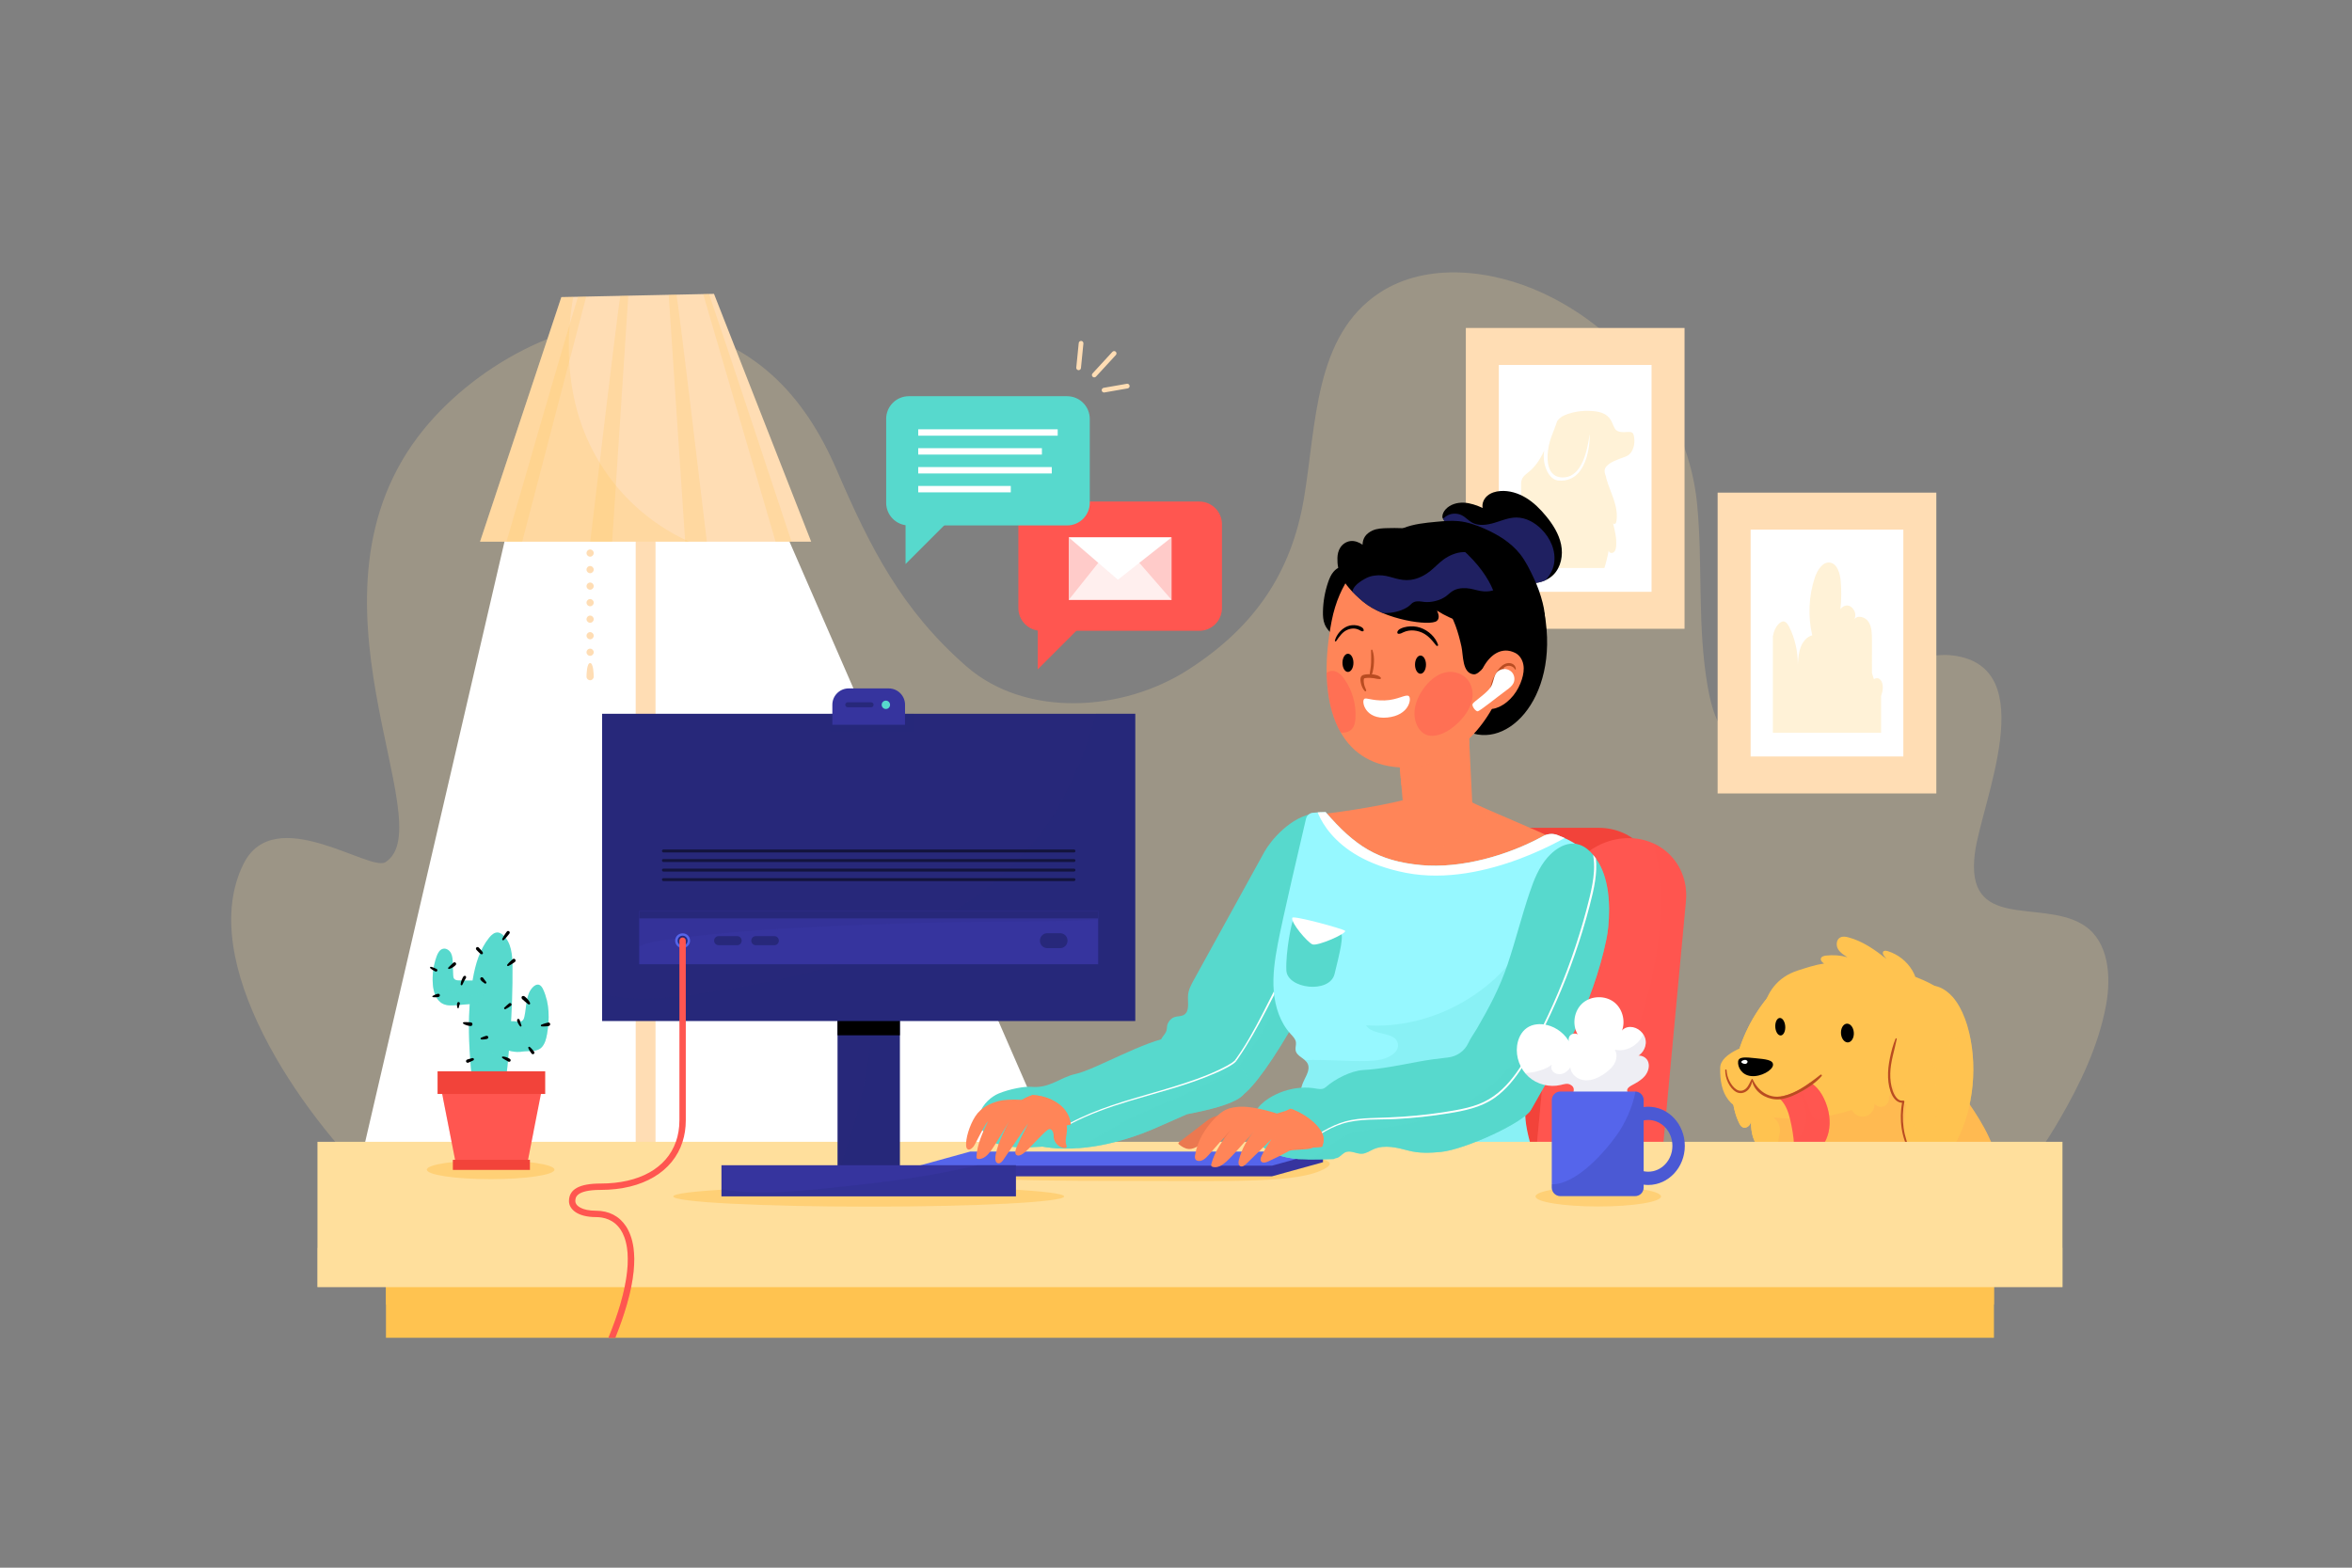 <?xml version="1.0" encoding="utf-8"?>
<!-- Generator: Adobe Illustrator 27.5.0, SVG Export Plug-In . SVG Version: 6.00 Build 0)  -->
<svg version="1.1" xmlns="http://www.w3.org/2000/svg" xmlns:xlink="http://www.w3.org/1999/xlink" x="0px" y="0px"
	 viewBox="0 0 750 500" style="enable-background:new 0 0 750 500;" xml:space="preserve">
<rect x="0" y="0" width="750" height="500" fill="#808080" stroke="none"/>
<g id="BACKGROUND">
</g>
<g id="OBJECTS">
	<g>
		<path style="opacity:0.22;fill:#FFDF9C;" d="M120.51,378.693h520.605c6.083-6.443,11.19-13.989,15.617-21.618
			c6.641-11.446,12.475-23.581,14.861-36.598c1.663-9.073,0.824-20.044-6.825-25.197c-0.301-0.203-0.609-0.396-0.921-0.579
			c-13.522-7.911-37.289,2.296-34.106-22.559c2.079-16.233,21.68-59.427-6.916-63.08c-7.403-0.946-14.813,2.108-20.917,6.401
			c-6.104,4.293-11.232,9.806-16.887,14.676c-8.827,7.601-21.59,14.725-32.409,6.172c-5.062-4.002-6.906-10.773-8.028-17.128
			c-3.426-19.416-1.54-38.881-3.401-58.338c-2.702-28.237-21.912-54.606-49.017-67.282c-16.357-7.65-37.255-10.033-52.225-0.207
			c-20.878,13.705-20.168,41.985-24.136,65.556c-3.99,23.703-15.697,41.008-36.816,54.623
			c-21.118,13.615-52.018,15.375-70.782-0.983c-20.652-18.004-30.742-37.928-41.289-62.426
			c-10.632-24.695-26.69-41.325-54.561-46.696c-27.871-5.371-59.899,12.249-77.172,33.425
			c-43.01,52.729,6.39,126.326-12.288,138.123c-5.004,3.161-35.391-19.17-45.222,0.492C62.181,306.458,95.53,355.057,120.51,378.693
			z"/>
		<g>
			<g>
				<rect x="547.712" y="157.123" style="fill:#FFDDB4;" width="69.741" height="95.94"/>
				<rect x="558.234" y="168.916" style="fill:#FFFFFF;" width="48.697" height="72.355"/>
				<path style="opacity:0.41;fill:#FFDF9C;" d="M599.34,216.559c-0.529-0.412-1.248-0.305-1.797,0.051
					c-0.219-0.632-0.43-1.273-0.617-1.939c-0.001-3.526-0.003-7.052-0.005-10.579c-0.001-1.989-0.04-4.119-1.082-5.746
					c-1.042-1.627-3.49-2.29-4.644-0.758c1.248-1.728-0.437-4.681-2.435-4.469c-0.763,0.081-1.412,0.538-1.882,1.182
					c0.313-2.988,0.352-6.011,0.079-9.004c-0.223-2.447-1.074-5.384-3.274-5.84c-2.35-0.486-4.14,2.269-4.964,4.735
					c-1.959,5.865-2.255,12.386-0.835,18.435c-1.705,0.415-3.01,2.011-3.678,3.784c-0.667,1.773-0.8,3.725-0.925,5.639
					c0.057-4.232-0.91-8.476-2.776-12.179c-0.437-0.868-1.142-1.824-2.033-1.661c-0.698,0.128-2.471,1.221-3.142,4.701v30.783
					h34.503V222.02c0.133-0.379,0.251-0.766,0.347-1.165C600.543,219.345,600.499,217.462,599.34,216.559z"/>
			</g>
			<g>
				<rect x="467.422" y="104.604" style="fill:#FFDDB4;" width="69.741" height="95.94"/>
				<rect x="477.944" y="116.396" style="fill:#FFFFFF;" width="48.697" height="72.355"/>
				<path style="opacity:0.41;fill:#FFDF9C;" d="M513.019,175.336c-0.162,0.456,0.247,0.976,0.727,1.033
					c0.48,0.058,0.948-0.251,1.206-0.66c0.258-0.409,0.343-0.902,0.39-1.383c0.249-2.515-0.37-5.025-0.984-7.476
					c0.079,0.284,0.503,0.332,0.732,0.145c0.229-0.186,0.304-0.499,0.352-0.79c0.385-2.341-0.131-4.741-0.885-6.991
					c-0.754-2.25-1.748-4.42-2.365-6.711c-0.046-0.17-0.076-0.355-0.093-0.538c-0.487-1.121-0.693-2.359,0.218-3.295
					c1.184-1.217,2.56-1.803,6.017-3.027c3.457-1.224,3.181-6.865,2.185-7.61c-0.996-0.745-3.119,0.356-4.909-0.659
					c-1.791-1.014-0.841-5.392-6.815-6.17c-2.857-0.372-6.604-0.217-10.056,1.299c-0.868,0.381-1.579,1.004-2.186,1.785
					c-0.692,2.142-1.65,4.222-2.299,6.37c-1.022,3.386-2.014,11.434,3.907,11.618c6.45,0.202,8.069-9.164,8.73-13.702
					c0.091-0.627,0.525,15.358-9.791,14.711c-2.806-0.176-4.269-3.404-4.697-5.982c-0.202-1.218-0.172-2.404-0.004-3.569
					c-1.356,2.998-2.971,5.152-4.617,6.529c-1.726,1.444-2.568,1.916-2.743,3.826v27.083h26.562
					C512.195,179.259,512.673,177.31,513.019,175.336z"/>
			</g>
		</g>
		<g>
			<path style="fill:#FFC350;" d="M570.45,312.09c-2.74,1.555-4.978,3.828-6.95,6.247c-5.336,6.547-8.969,14.398-10.47,22.626
				c-1.049,5.751-1.02,11.892,1.521,17.184c0.275,0.573,0.624,1.176,1.224,1.419c0.889,0.36,1.935-0.283,2.335-1.135
				c0.4-0.853,0.327-1.835,0.246-2.768c-0.044,2.459-0.078,4.976,0.738,7.303c0.816,2.327,2.666,4.467,5.14,4.964
				c2.151,0.432,4.445-0.475,5.952-2.03c1.508-1.555,2.293-3.674,2.537-5.798c0.084,1.226,1.852,1.737,2.949,1.131
				c1.098-0.606,1.636-1.835,2.084-2.983c4.51-11.565,7.346-23.933,6.498-36.276c-0.234-3.414-0.844-7.121-3.059-9.898
				c-1.355-1.699-2.658-2.022-4.846-1.855C574.27,310.381,572.245,311.072,570.45,312.09z"/>
			<path style="fill:#FFC350;" d="M570.45,312.09c-2.74,1.555-4.978,3.828-6.95,6.247c-5.336,6.547-8.969,14.398-10.47,22.626
				c-1.049,5.751-1.02,11.892,1.521,17.184c0.275,0.573,0.624,1.176,1.224,1.419c0.889,0.36,1.935-0.283,2.335-1.135
				c0.4-0.853,0.327-1.835,0.246-2.768c-0.044,2.459-0.078,4.976,0.738,7.303c0.816,2.327,2.666,4.467,5.14,4.964
				c2.151,0.432,4.445-0.475,5.952-2.03c1.508-1.555,2.293-3.674,2.537-5.798c0.084,1.226,1.852,1.737,2.949,1.131
				c1.098-0.606,1.636-1.835,2.084-2.983c4.51-11.565,7.346-23.933,6.498-36.276c-0.234-3.414-0.844-7.121-3.059-9.898
				c-1.355-1.699-2.658-2.022-4.846-1.855C574.27,310.381,572.245,311.072,570.45,312.09z"/>
			<path style="fill:#FFC350;" d="M638.97,387.014c-0.934,1.361-3.24,1.666-4.012,0.193c1.94,5.91,3.798,12.766,0.741,18.128
				c-2.204,3.879-6.469,5.88-10.572,7.19c-12.552,4.001-25.927,3.727-39.028,3.422c-5.89-0.142-12.41-0.548-16.574-4.936
				c-2.722-2.884-3.93-7.068-4.042-11.141c-0.102-4.062,0.792-8.084,1.737-12.024c-0.66,0.792-2.031,0.305-2.488-0.63
				c-0.457-0.944-0.294-2.082-0.091-3.118c1.178-5.971,1.33-15.071,2.854-22.718c0.406-2.021-0.487-3.971-2.072-5.027
				c-0.691-0.467-1.513-0.762-2.407-0.813c-0.345-0.02-0.68-0.041-1.026-0.071c-10.795-0.711-13.639-6.723-13.456-14.898
				c0.112-5.057,10.105-7.414,11.892-8.693c1.787-1.29-1.361-17.884,13.03-22.403c2.681-0.843,5.332-1.747,8.104-2.153
				c0.041-0.01,0.071-0.01,0.112-0.02c-0.132-0.091-0.274-0.163-0.396-0.274c-0.376-0.315-0.731-0.752-0.66-1.239
				c0.102-0.66,0.914-0.924,1.584-1.005c2.315-0.274,4.672-0.102,6.916,0.518c-1.168-0.711-2.387-1.473-3.047-2.671
				c-0.65-1.198-0.487-2.966,0.711-3.615c0.782-0.437,1.757-0.284,2.63-0.051c4.56,1.198,8.48,3.981,12.207,6.916
				c-0.345-0.355-0.67-0.741-0.934-1.158c-0.223-0.355-0.416-0.802-0.203-1.158c0.254-0.447,0.914-0.376,1.412-0.233
				c3.26,0.995,6.134,3.229,7.881,6.154c0.396,0.66,0.731,1.351,0.985,2.072c3.473,1.32,6.814,2.996,9.688,5.322
				c0.203,0.163,0.416,0.345,0.579,0.548c0.051,0.061,0.091,0.112,0.122,0.173c0.173,0.284,0.254,0.599,0.315,0.924
				c0.203,0.924,0.345,1.869,0.427,2.813c0.274,3.026-0.081,5.961-0.914,8.744c-0.914,3.067-2.417,5.961-4.316,8.602
				c2.996,1.909,5.322,5.007,7.485,8.003c4.865,6.723,9.81,13.629,12.288,21.672c0.223,0.741,0.427,1.544,0.183,2.275
				c-0.254,0.721-1.168,1.229-1.757,0.762c2.376,3.097,4.001,6.835,4.682,10.755C639.823,383.805,639.905,385.654,638.97,387.014z"
				/>
			<path style="opacity:0.15;fill:#FF8558;" d="M638.97,387.014c-0.934,1.361-3.24,1.666-4.012,0.193
				c1.94,5.91,3.798,12.766,0.741,18.128c-2.204,3.879-6.469,5.88-10.572,7.19c-12.552,4.001-25.927,3.727-39.028,3.422
				c-5.89-0.142-12.41-0.548-16.574-4.936c-2.722-2.884-3.93-7.068-4.042-11.141c-0.102-4.062,0.792-8.084,1.737-12.024
				c-0.66,0.792-2.031,0.305-2.488-0.63c-0.457-0.944-0.294-2.082-0.091-3.118c1.178-5.971,1.33-15.071,2.854-22.718
				c0.406-2.021-0.487-3.971-2.072-5.027c8.388,1.076,17.031,0.274,25.084-2.326c0.772,1.594,2.762,2.478,4.458,2.001
				c1.706-0.487,2.925-2.295,2.742-4.052c0.66,0.904,1.95,1.29,2.996,0.884c1.046-0.406,1.747-1.554,1.625-2.671
				c2.183-5.677,3.016-11.872,2.397-17.924c5.281,1.604,10.877-2.6,16.249-2.184c-0.914,3.067-2.417,5.961-4.316,8.602
				c2.996,1.909,5.322,5.007,7.485,8.003c4.865,6.723,9.81,13.629,12.288,21.672c0.223,0.741,0.427,1.544,0.183,2.275
				c-0.254,0.721-1.168,1.229-1.757,0.762c2.376,3.097,4.001,6.835,4.682,10.755C639.823,383.805,639.905,385.654,638.97,387.014z"
				/>
			<g>
				<path d="M569.28,327.771c-0.036,1.532-0.779,2.635-1.659,2.464s-1.565-1.553-1.528-3.085s0.779-2.635,1.66-2.464
					C568.632,324.858,569.316,326.239,569.28,327.771z"/>
				<path d="M591.146,329.789c-0.066,1.642-1.038,2.833-2.17,2.661s-1.996-1.643-1.929-3.285c0.067-1.642,1.038-2.833,2.17-2.661
					C590.349,326.676,591.213,328.147,591.146,329.789z"/>
			</g>
			<path d="M565.37,339.704c-0.17,1.69-3.895,3.809-6.968,3.499c-3.073-0.309-4.33-2.929-4.16-4.619
				c0.17-1.69,2.509-1.38,5.582-1.07C562.897,337.823,565.54,338.014,565.37,339.704z"/>
			<path style="fill:#FF5650;" d="M583.101,361.051c-0.763,3.352-2.807,6.214-5.723,8.026c-0.872,0.518-1.99,0.981-3.12,0.491
				c-0.831-0.341-1.445-1.158-1.758-1.949c-0.3-0.79-0.327-1.594-0.382-2.385c-0.204-2.725-0.627-5.492-1.295-8.244
				c-0.504-2.126-1.24-4.374-2.875-6.159c-0.068-0.082-0.15-0.163-0.232-0.232c-0.286-0.3-0.613-0.559-0.968-0.804
				c0.627,0,1.254-0.082,1.908-0.232c1.008-0.232,1.962-0.559,2.902-0.967c0.109-0.041,0.218-0.095,0.341-0.15c0,0,0,0,0.014,0
				c1.622-0.722,3.148-1.662,4.619-2.684c0.232-0.164,0.463-0.313,0.681-0.491c0.3,0.15,0.572,0.327,0.845,0.518
				c0.15,0.109,0.3,0.232,0.436,0.354c1.39,1.145,2.371,2.657,3.107,4.183C583.319,353.87,583.85,357.699,583.101,361.051z"/>
			<path style="opacity:0.31;fill:#FF5650;" d="M581.602,350.327c-0.736-1.526-1.717-3.039-3.107-4.183
				c-0.136-0.122-0.286-0.245-0.436-0.354c-0.273-0.191-0.545-0.368-0.845-0.518c-0.191,0.155-0.394,0.289-0.596,0.43
				c1.055,0.568,2.028,1.487,2.604,2.186c1.672,2.03,3.451,5.239,2.516,7.9c-0.573,1.631-2.451,1.743-3.445,0.45
				c-1.195-1.555-1.448-3.55-2.288-5.297c-0.426-0.886-0.84-1.821-1.463-2.588c-0.25-0.309-0.51-0.585-0.754-0.873
				c-0.23,0.129-0.453,0.271-0.686,0.392c1.589,2.079,2.482,4.787,2.79,7.282c0.337,2.728-0.553,5.715-2.535,7.698
				c-0.441,0.441-0.906,0.753-1.374,0.962c0.049,0.474,0.099,0.949,0.135,1.421c0.054,0.79,0.082,1.594,0.381,2.385
				c0.314,0.79,0.927,1.608,1.758,1.949c1.131,0.49,2.248,0.027,3.12-0.491c2.916-1.812,4.96-4.674,5.723-8.026
				C583.85,357.699,583.319,353.87,581.602,350.327z"/>
			<path style="fill:#B94C21;" d="M580.879,343.2c-0.831,0.967-1.785,1.826-2.821,2.589c-0.15,0.123-0.3,0.232-0.45,0.341
				c-0.872,0.627-1.785,1.199-2.698,1.717c-2.18,1.24-4.592,2.398-7.099,2.739c-0.027,0-0.068,0.014-0.095,0.014
				c-0.504,0.055-0.995,0.082-1.513,0.027c-3.311-0.204-6.65-2.371-7.467-5.669c-0.232,1.104-0.722,2.167-1.594,2.902
				c-1.008,0.818-2.303,1.049-3.475,0.436c-1.145-0.613-2.044-1.812-2.603-2.957c-0.613-1.254-0.927-2.643-0.94-4.047
				c0-0.273,0.422-0.273,0.436,0c0.055,1.24,0.382,2.439,0.954,3.543c0.531,0.995,1.226,2.03,2.194,2.644
				c1.036,0.681,2.18,0.504,3.08-0.341c0.845-0.804,1.199-1.976,1.785-2.957c0.068-0.109,0.232-0.095,0.273,0.014
				c0.014,0.014,0.041,0.014,0.041,0.041c0.954,2.099,2.466,3.788,4.347,4.728c1.077,0.545,2.262,0.831,3.516,0.831
				c0.627,0,1.254-0.082,1.908-0.232c1.008-0.232,1.962-0.559,2.902-0.967c0.109-0.041,0.218-0.095,0.341-0.15c0,0,0,0,0.014,0
				c1.622-0.722,3.148-1.662,4.619-2.684c0.232-0.164,0.463-0.313,0.681-0.491c1.117-0.79,2.207-1.649,3.271-2.48
				C580.757,342.573,581.125,342.914,580.879,343.2z"/>
			<g>
				<path style="fill:#FFC350;" d="M622.732,366.023c-0.549,0.884-1.371,1.828-2.153,1.381c-0.548-0.315-0.833-1.198-1.391-1.452
					c-0.487-0.224-1.036,0.142-1.391,0.66c-0.345,0.508-0.579,1.158-0.894,1.716c-1.391,2.529-4.326,2.803-6.296,1.117
					c-1.96-1.696-3.026-4.865-3.28-8.003c-0.254-3.087,0.173-6.175,0.599-9.221c0,0,0,0,0-0.01c0.01-0.051,0.01-0.102,0.02-0.152
					c-0.02,0.01-0.03,0.01-0.051,0.01c-0.934,0.376-1.96-0.244-2.61-1.229c-0.65-1.005-0.975-2.326-1.219-3.626
					c-0.102-0.538-0.193-1.076-0.274-1.615c-1.198-7.86-0.203-16.208,2.397-23.48c0.609-1.706,1.584-3.24,2.823-4.499
					c1.239-1.27,2.762-2.275,4.448-2.935c3.219-1.127,6.733,0.427,9.262,3.351c1.584,1.828,2.823,4.133,3.778,6.652
					c0.559,1.503,1.026,3.077,1.412,4.672C630.866,341.71,628.845,356.03,622.732,366.023z"/>
				<g style="opacity:0.49;">
					<path style="fill:#FFC350;" d="M607.874,344.036c-0.559,1.28-2.072,2.163-3.453,1.808c-0.223-0.061-0.437-0.142-0.63-0.244
						c0.081,0.538,0.173,1.077,0.274,1.615c0.244,1.3,0.569,2.62,1.219,3.626c0.65,0.985,1.676,1.605,2.61,1.229
						C607.407,349.429,607.397,346.687,607.874,344.036z"/>
					<path style="fill:#FFC350;" d="M627.911,329.361c-0.386-1.594-0.853-3.169-1.412-4.672c-0.03,0.427-0.061,0.853-0.112,1.28
						c-0.183,1.584-0.508,3.26-1.594,4.428c-1.087,1.178-3.158,1.564-4.265,0.406c1.594,2.275,2.285,5.159,1.879,7.901
						c-0.163,1.137-0.589,2.356-1.594,2.915c-1.188,0.67-2.762,0.122-3.686-0.894c-0.914-1.016-1.32-2.376-1.706-3.687
						c1.828,6.53,2.478,13.395,1.899,20.149c-0.162,1.869-0.731,4.113-2.539,4.6c-1.848,0.508-3.504-1.239-4.438-2.904
						c-1.158-2.072-1.97-4.326-2.417-6.662c-0.427,3.047-0.853,6.134-0.599,9.221c0.254,3.138,1.32,6.307,3.28,8.003
						c1.97,1.686,4.905,1.412,6.296-1.117c0.315-0.559,0.548-1.208,0.894-1.716c0.355-0.518,0.904-0.884,1.391-0.66
						c0.559,0.254,0.843,1.137,1.391,1.452c0.782,0.447,1.604-0.498,2.153-1.381C628.845,356.03,630.866,341.71,627.911,329.361z"/>
				</g>
			</g>
			<path style="fill:#FFFFFF;" d="M555.265,338.693c-0.023,0.35,0.73,0.618,1.188,0.639c0.458,0.021,0.947-0.437,0.769-0.86
				c-0.092-0.219-0.324-0.348-0.555-0.402C556.13,337.944,555.288,338.343,555.265,338.693z"/>
			<path style="fill:#B94C21;" d="M609.428,367.584c-1.129-2.514-2.03-5.114-2.416-7.851c-0.388-2.756-0.313-5.568,0.242-8.295
				c0.055-0.271-0.158-0.468-0.423-0.423c-1.743,0.301-2.814-1.789-3.278-3.137c-0.607-1.763-0.83-3.625-0.791-5.485
				c0.08-3.803,1.353-7.317,2.07-11.008c0.05-0.256-0.286-0.338-0.383-0.105c-0.82,1.977-1.368,4.086-1.796,6.18
				c-0.421,2.058-0.687,4.167-0.59,6.271c0.089,1.906,0.44,3.936,1.33,5.643c0.638,1.225,1.721,2.335,3.127,2.339
				c-0.956,5.37-0.227,11.33,2.68,16.004C609.293,367.862,609.496,367.735,609.428,367.584z"/>
		</g>
		<g>
			<g>
				<path style="fill:#FF5650;" d="M443.539,393.638L443.539,393.638c-11.125,0-19.302-9.018-18.263-20.143l8.031-86.037
					c1.038-11.125,10.899-20.143,22.024-20.143l0,0c11.125,0,19.302,9.019,18.263,20.143l-8.031,86.037
					C464.524,384.62,454.663,393.638,443.539,393.638z"/>
				<path style="fill:#F2433A;" d="M497.631,393.637h-40.634c-11.292,0-19.591-9.154-18.537-20.445l8.282-88.725
					c1.054-11.292,11.062-20.445,22.354-20.445h40.634c11.292,0,19.591,9.154,18.537,20.445l-8.282,88.725
					C518.93,384.483,508.922,393.637,497.631,393.637z"/>
				<path style="fill:#FF5650;" d="M507.543,393.638L507.543,393.638c-11.125,0-19.302-9.018-18.263-20.143l8.031-86.037
					c1.038-11.125,10.899-20.143,22.023-20.143h0c11.125,0,19.301,9.019,18.263,20.143l-8.031,86.037
					C528.528,384.62,518.667,393.638,507.543,393.638z"/>
				<path style="opacity:0.31;fill:#FF5650;" d="M527.225,268.997c0.144,0.509,0.282,1.02,0.407,1.53
					c3.278,13.341,1.896,27.836-0.889,41.127c-1.711,8.166-4.255,16.178-7.84,23.721c-2.834,5.963-6.539,12.623-12.285,16.272
					c-4.589,2.914-9.781,2.655-13.651-1.331c-0.514-0.529-0.963-1.085-1.371-1.656l-2.318,24.835
					c-1.038,11.125,7.138,20.143,18.263,20.143h0c11.125,0,20.985-9.018,22.024-20.143l8.031-86.037
					C538.368,279.196,534.052,272.104,527.225,268.997z"/>
			</g>
			<g>
				<path style="fill:#57D9CD;" d="M422.327,290.068c0,10.206-1.158,20.778-4.997,27.918c-8.47,15.761-15.639,26.455-20.067,30.446
					c-4.255,3.839-14.157,1.513-22.342-4.113c-3.321-2.295-5.19-5.809-5.21-9.861c-0.01-1.31,0.264-2.651,0.995-3.727
					c0.457-0.67,1.046-1.239,1.259-2.041c0.213-0.741,0.081-1.523,0.416-2.244c0.427-0.914,1.127-1.706,2.102-2.041
					c0.985-0.355,2.133-0.193,3.037-0.721c1.93-1.137,1.148-4.032,1.32-6.266c0.132-1.747,0.995-3.341,1.838-4.875
					c7.505-13.629,15.01-27.247,22.525-40.876c1.909-3.463,8.399-11.384,16.208-12.298l0.081-0.112c0,0,0,0.041,0.02,0.102
					l0.183-0.031l0.701,4.113l-0.173,0.294c0.813,5.443,2.021,15.162,2.092,25.369C422.327,289.428,422.327,289.743,422.327,290.068
					z"/>
				<path style="opacity:0.5;fill:#57D9CD;" d="M422.095,282.005c-0.361,0.528-0.735,1.044-1.079,1.585
					c-5.336,8.404-7.6,17.536-10.537,26.905c-2.833,9.035-6.702,17.841-12.524,25.37c-3.244,4.195-7.943,12.024-13.673,13.174
					c5.343,1.777,10.291,1.819,12.981-0.608c4.428-3.991,11.598-14.685,20.068-30.446c3.839-7.139,4.996-17.711,4.996-27.918
					c0-0.325,0-0.64-0.01-0.965C422.3,286.692,422.218,284.312,422.095,282.005z"/>
				<path style="fill:#FFFFFF;" d="M422.352,290.151c-6.721,8.503-11.64,18.51-16.578,28.187c-2.694,5.268-5.407,10.49-8.496,15.438
					c-3.066,4.914-6.489,9.649-10.75,13.565c-0.046,0.055-0.399-0.316-0.343-0.362c4.774-4.619,8.811-10.052,12.161-15.837
					c5.81-10.043,10.458-21.013,16.572-31.228c2.263-3.776,4.714-7.456,7.424-10.83
					C422.352,289.444,422.352,289.792,422.352,290.151z"/>
			</g>
			<g>
				<g>
					<path style="fill:#FF8558;" d="M422.077,259.602c0,0,15.991-1.835,27.657-4.981c11.666-3.146,12.977-2.097,18.613,0.786
						c5.636,2.884,24.511,10.486,26.084,11.666c1.573,1.18-17.302,16.647-41.552,11.404
						C428.631,273.234,422.077,259.602,422.077,259.602z"/>
					<path style="opacity:0.15;fill:#FF8558;" d="M494.432,267.522c-1.145-0.858-11.451-5.118-19.151-8.485
						c-0.265,0.29-0.529,0.573-0.784,0.84c-4.515,4.728-9.902,8.269-16.029,10.564c-5.595,2.096-13.085,3.993-19.987,3.633
						c3.908,1.892,8.651,3.609,14.4,4.852C477.129,284.169,496.005,268.702,494.432,267.522z"/>
				</g>
				<g>
					<defs>
						<polygon id="SVGID_1_" points="445.597,235.882 468.254,231.385 469.638,259.577 448.018,263.728 						"/>
					</defs>
					<use xlink:href="#SVGID_1_"  style="overflow:visible;fill:#FF8558;"/>
					<clipPath id="SVGID_00000030447094483106089420000007286282495959822515_">
						<use xlink:href="#SVGID_1_"  style="overflow:visible;"/>
					</clipPath>
					<path style="clip-path:url(#SVGID_00000030447094483106089420000007286282495959822515_);fill:#FF8558;" d="M444.298,249.817
						c3.196,1.445,6.934,0.124,10.037-1.512c6.796-3.582,12.771-8.709,17.344-14.881c0.817-1.103,1.624-2.52,1.062-3.772
						c-0.625-1.394-2.491-1.619-4.016-1.527c-10.745,0.652-25.873,4.597-27.815,9.516
						C438.969,242.56,441.649,248.62,444.298,249.817z"/>
				</g>
				<g>
					<path d="M492.528,195.835c-0.33-1.856-4.725-5.02-10.766-3.076c-5.926,1.907-11.198,5.946-15.064,10.969
						s-6.255,11.166-6.769,17.377c-0.132,1.59-0.138,3.216,0.345,4.7c0.905,2.78,3.408,4.898,5.741,6.411
						C479.382,240.882,497.407,223.312,492.528,195.835z"/>
					<path d="M425.19,182.404c-0.804,0.955-1.291,2.135-1.693,3.317c-1.021,3.001-1.575,6.16-1.637,9.328
						c-0.027,1.384,0.046,2.803,0.571,4.084c0.731,1.785,2.257,3.115,3.832,4.228c0.975,0.689,2.137,1.35,3.299,1.076
						c0.776-0.183,1.402-0.761,1.874-1.404c1.645-2.242,1.732-5.228,1.739-8.009c0.006-2.667-0.006-5.367-0.67-7.951
						c-0.494-1.924-1.384-3.811-2.766-5.258C428.223,180.229,426.57,180.765,425.19,182.404z"/>
					<g>
						<path style="fill:#FF8558;" d="M464.68,238.845c-4.936,3.666-10.785,6.053-16.848,5.961
							c-9.82-0.152-16.391-4.397-20.281-11.151c-1.158-1.99-2.072-4.194-2.773-6.581c-1.016-3.473-1.564-7.322-1.706-11.415
							c-0.01-0.345-0.02-0.701-0.03-1.056c-0.091-5.22,0.477-10.816,1.594-16.554c4.783-24.404,26.709-31.889,42.603-21.184
							c6.002,4.042,10.653,10.613,12.837,17.996c0.163,0.569,0.315,1.148,0.457,1.727
							C484.382,212.725,476.309,230.202,464.68,238.845z"/>
						<path style="opacity:0.15;fill:#FF8558;" d="M480.533,196.587c-0.142-0.579-0.294-1.158-0.457-1.727
							c-2.183-7.383-6.835-13.954-12.837-17.996c-5.915-3.984-12.665-5.444-19.056-4.454c1.125,0.71,2.174,1.441,3.124,2.169
							c9.187,7.037,16.831,17.785,18.414,29.435c1.69,12.443-4.771,23.945-14.231,31.62c-5.296,4.296-11.888,7.4-18.234,6.973
							c2.996,1.359,6.502,2.136,10.576,2.199c6.063,0.091,11.912-2.295,16.848-5.961
							C476.309,230.202,484.382,212.725,480.533,196.587z"/>
						<path style="opacity:0.44;fill:#FF5650;" d="M432.223,229.075c-0.071,1.239-0.305,2.549-1.147,3.453
							c-0.873,0.934-2.224,1.229-3.524,1.127c-1.158-1.99-2.072-4.194-2.773-6.581c-1.016-3.473-1.564-7.322-1.706-11.415
							c-0.01-0.345-0.02-0.701-0.03-1.056c0.467-0.335,0.985-0.559,1.564-0.62c1.686-0.152,3.097,1.209,4.072,2.59
							C431.228,220.179,432.497,224.667,432.223,229.075z"/>
						<path style="opacity:0.44;fill:#FF5650;" d="M461.304,233.295c0.277-0.156,0.545-0.319,0.801-0.487
							c4.278-2.797,9.61-9.09,6.615-14.905c-1.48-2.873-4.888-4.109-7.835-3.444c-2.948,0.665-5.431,2.912-7.227,5.559
							c-1.341,1.977-2.384,4.271-2.584,6.725c-0.201,2.454,0.541,5.076,2.258,6.666C455.595,235.504,458.826,234.69,461.304,233.295
							z"/>
					</g>
					<g>
						<defs>
							<path id="XMLID_6_" d="M459.933,164.885c-0.02-0.927,0.453-1.807,1.086-2.486c1.431-1.535,3.639-2.167,5.736-2.076
								c2.096,0.091,4.11,0.826,6.028,1.677c-0.295-1.437,0.407-2.959,1.531-3.902c1.124-0.943,2.605-1.369,4.068-1.484
								c2.871-0.226,5.757,0.67,8.219,2.164c2.462,1.494,4.533,3.559,6.363,5.783c2.205,2.679,4.133,5.703,4.832,9.101
								c0.699,3.398-0.01,7.23-2.472,9.674c-2.734,2.714-7.08,3.218-10.813,2.266c-3.733-0.952-7.014-3.131-10.238-5.24
								C472.035,178.898,459.972,166.634,459.933,164.885z"/>
						</defs>
						<use xlink:href="#XMLID_6_"  style="overflow:visible;"/>
						<clipPath id="XMLID_00000094615635618319961900000004910610650725924785_">
							<use xlink:href="#XMLID_6_"  style="overflow:visible;"/>
						</clipPath>
						<path style="opacity:0.8;clip-path:url(#XMLID_00000094615635618319961900000004910610650725924785_);fill:#27287A;" d="
							M461.764,164.285c1.346-0.63,3.034-0.61,4.362,0.052c1.231,0.613,2.103,1.702,3.309,2.356c2.106,1.141,4.796,0.751,7.12,0.045
							c2.324-0.706,4.623-1.704,7.073-1.682c3.019,0.027,5.793,1.631,7.837,3.655c3.005,2.976,4.779,7.125,4.077,11.117
							c-0.702,3.992-4.171,7.623-8.557,8.244c-3.172,0.449-6.365-0.62-9.218-1.96c-4.296-2.018-8.329-4.817-10.634-8.688
							c-1.362-2.287-2.067-4.852-3.316-7.191c-0.447-0.836-0.997-1.676-1.865-2.165c-0.909-0.512-2.444-0.057-2.489-1.238
							C459.424,165.837,460.915,164.682,461.764,164.285z"/>
					</g>
					<g>
						<path id="XMLID_5_" d="M469.867,215.071c2.034,0.246,4.264-4.262,6.313-4.242c1.411,0.014,2.037,1.253,2.76,2.253
							c0.352,0.487,0.813,0.945,1.401,1.068c0.403,0.084,0.821,0.002,1.22-0.099c4.329-1.096,7.68-4.455,9.555-8.415
							c2.014-4.255,1.942-8.914,0.797-13.394c-0.674-2.638-1.582-5.219-2.743-7.682c-1.295-2.745-2.607-5.518-4.496-7.893
							c-2.905-3.652-7.021-6.16-11.291-8.043c-2.622-1.156-5.365-2.112-8.215-2.405c-2.388-0.245-4.796-0.02-7.186,0.205
							c-3.58,0.337-7.218,0.688-10.554,2.031c-0.821,0.331-1.652,0.746-2.18,1.456c-0.592,0.797-0.715,1.838-0.817,2.825
							c-0.352,3.388-0.644,7.056,1.134,9.961c2.195,3.587,6.453,4.674,10.03,6.345c4.365,2.04,6.904,6.096,8.54,10.507
							c0.815,2.199,1.406,4.486,1.888,6.655C466.646,209.023,466.207,214.628,469.867,215.071z"/>
						<g>
							<defs>
								<path id="XMLID_4_" d="M434.486,173.737c-1.096-0.788-2.506-1.339-3.905-1.16c-1.32,0.169-2.464,0.98-3.142,1.994
									c-0.677,1.014-0.932,2.211-0.966,3.388c-0.116,4.135,1.232,8.076,8.15,13.909c6.918,5.833,21.515,7.93,23.572,6.149
									c2.056-1.781-1.987-6.443-3.381-7.325c-0.237-0.15-0.495,0.002-0.562,0.253c-0.067,0.251,0.067,0.507,0.211,0.731
									c1.292,2.005,9.573,7.064,13.16,6.612c3.759-0.474,2.152-2.984,0.97-4.278c1.71,1.577,6.217,3.063,8.049,1.474
									c1.831-1.589,0.309-10.957-10.659-20.528c-1.249-1.09-5.015-3.026-6.559-3.764c-1.971-0.943-4.158-1.475-6.346-1.907
									c-2.051-0.405-4.127-0.729-6.225-0.834c-1.44-0.072-2.884-0.041-4.326-0.01c-1.684,0.036-3.438,0.089-4.923,0.79
									C435.531,170.211,434.552,171.662,434.486,173.737z"/>
							</defs>
							<use xlink:href="#XMLID_4_"  style="overflow:visible;"/>
							<clipPath id="XMLID_00000023253862152884994720000007481261753852647834_">
								<use xlink:href="#XMLID_4_"  style="overflow:visible;"/>
							</clipPath>
							<path style="opacity:0.8;clip-path:url(#XMLID_00000023253862152884994720000007481261753852647834_);fill:#27287A;" d="
								M478.63,184.538c-0.746-2.861-3.957-4.92-7.111-6.865c-1.286-0.793-2.76-1.629-4.893-1.578
								c-2.263,0.054-4.606,1.119-6.249,2.31c-1.65,1.196-2.824,2.552-4.391,3.792c-1.573,1.245-3.763,2.441-6.163,2.745
								c-1.734,0.219-3.301-0.06-4.687-0.427c-1.39-0.368-2.704-0.829-4.302-0.989c-1.604-0.16-3.62,0.047-5.106,0.823
								c-1.228,0.641-7.426,3.731-2.968,7.784c1.107,1.007,2.52,1.885,4.237,2.541c1.71,0.654,3.887,1.018,6.277,0.777
								c2.377-0.241,4.955-1.155,6.354-2.453c0.36-0.335,0.667-0.707,1.211-0.952c1.067-0.481,2.25-0.187,3.309-0.063
								c2.186,0.256,5.049-0.466,6.799-1.708c0.964-0.684,1.628-1.511,2.801-2.064c1.581-0.745,3.56-0.74,5.075-0.461
								c1.51,0.278,2.823,0.778,4.462,0.873c1.076,0.063,2.33-0.075,3.365-0.538C478.562,187.229,478.932,185.692,478.63,184.538z"
								/>
						</g>
					</g>
					<g>
						<path d="M431.582,211.405c0,1.602-0.784,2.901-1.751,2.901c-0.967,0-1.75-1.299-1.75-2.901c0-1.602,0.784-2.901,1.75-2.901
							C430.798,208.505,431.582,209.803,431.582,211.405z"/>
						<path d="M454.716,211.982c0,1.602-0.784,2.901-1.75,2.901c-0.967,0-1.751-1.299-1.751-2.901s0.784-2.901,1.751-2.901
							C453.933,209.081,454.716,210.38,454.716,211.982z"/>
						<path style="fill:#B94C21;" d="M439.943,215.797c-0.193-0.145-0.399-0.273-0.628-0.354c-0.502-0.178-1.017-0.305-1.547-0.36
							c-0.107-0.011-0.216-0.002-0.323-0.009c0.262-0.542,0.372-1.191,0.474-1.768c0.116-0.654,0.176-1.321,0.207-1.984
							c0.064-1.349-0.035-2.715-0.489-3.995c-0.091-0.257-0.441-0.142-0.441,0.103c0.001,1.315,0.083,2.632,0.019,3.948
							c-0.031,0.642-0.105,1.279-0.193,1.915c-0.08,0.584-0.236,1.17-0.248,1.761c-0.169-0.001-0.337-0.023-0.505-0.015
							c-0.504,0.024-1.06,0.063-1.542,0.224c-1.064,0.355-0.989,1.532-0.811,2.432c0.195,0.987,0.585,1.996,1.288,2.732
							c0.196,0.206,0.543-0.071,0.439-0.315c-0.336-0.788-0.658-1.547-0.747-2.409c-0.037-0.357-0.068-0.744,0.003-1.099
							c0.065-0.323,0.306-0.305,0.606-0.345c0.83-0.11,1.643-0.078,2.469,0.041c0.408,0.059,0.809,0.171,1.216,0.23
							c0.19,0.028,0.43,0.055,0.621,0.047c0.147-0.006,0.314,0.025,0.465-0.085c0.057-0.042,0.095-0.116,0.085-0.188
							C440.328,216.072,440.12,215.93,439.943,215.797z"/>
						<path d="M432.687,199.477c-0.993-0.187-2.051-0.109-2.995,0.261c-1.894,0.743-3.494,2.602-4.021,4.564
							c-0.068,0.252,0.267,0.374,0.406,0.171c1.024-1.489,2.046-3.058,3.834-3.707c0.771-0.279,1.61-0.393,2.421-0.234
							c0.4,0.079,0.769,0.214,1.129,0.403c0.349,0.183,0.705,0.458,1.114,0.419c0.159-0.015,0.264-0.115,0.278-0.278
							C434.934,200.111,433.425,199.616,432.687,199.477z"/>
						<path d="M448.646,199.88c1.405-0.225,2.903-0.132,4.239,0.314c2.68,0.895,4.946,3.135,5.692,5.498
							c0.096,0.304-0.378,0.45-0.575,0.206c-1.449-1.794-2.896-3.685-5.427-4.465c-1.091-0.337-2.279-0.474-3.426-0.281
							c-0.566,0.095-1.088,0.258-1.598,0.486c-0.494,0.221-0.998,0.552-1.576,0.505c-0.226-0.018-0.374-0.139-0.393-0.335
							C445.467,200.645,447.602,200.048,448.646,199.88z"/>
						<g>
							<path style="fill:#FFFFFF;" d="M434.996,222.947c0.6-0.6,2.279,0.566,6.523,0.445c4.244-0.121,6.846-2.154,7.747-1.353
								c0.9,0.8,0.127,6.11-6.875,6.81C435.388,229.55,434.095,223.848,434.996,222.947z"/>
						</g>
					</g>
					<g>
						<path style="fill:#FF8558;" d="M473.091,212.658c2.143-3.812,5.805-6.565,10.094-4.399c1.395,0.704,2.29,2.184,2.571,3.722
							c0.28,1.537,0.013,3.128-0.45,4.621c-1.169,3.768-3.728,7.215-7.313,8.862c-1.357,0.623-3,0.963-4.308,0.242
							c-1.793-0.988-2.44-3.254-2.591-5.164C470.911,218.204,471.664,215.196,473.091,212.658z"/>
						<path style="opacity:0.15;fill:#FF8558;" d="M473.091,212.658c2.143-3.812,5.805-6.565,10.094-4.399
							c1.395,0.704,2.29,2.184,2.571,3.722c0.28,1.537,0.013,3.128-0.45,4.621c-1.169,3.768-3.728,7.215-7.313,8.862
							c-1.357,0.623-3,0.963-4.308,0.242c-1.793-0.988-2.44-3.254-2.591-5.164C470.911,218.204,471.664,215.196,473.091,212.658z"/>
						<path style="fill:#B94C21;" d="M482.816,212.118c-0.375-0.369-0.876-0.578-1.393-0.625c-1.198-0.11-2.335,0.568-3.119,1.439
							c-0.813,0.903-1.451,2.024-1.992,3.111c-0.565,1.135-0.94,2.372-1.06,3.638c-0.024,0.252,0.396,0.312,0.439,0.06
							c0.351-2.058,1.466-4.035,2.725-5.665c0.193-0.25,0.411-0.489,0.642-0.715c0.465,0.948,0.653,2.018,0.552,3.074
							c-0.122,1.275-0.593,2.375-1.169,3.499c-0.058,0.113,0.085,0.238,0.179,0.14c1.781-1.855,2.156-4.863,0.831-7.069
							c0.409-0.319,0.87-0.559,1.392-0.635c0.816-0.12,1.875,0.31,2.223,1.107c0.065,0.149,0.33,0.078,0.31-0.085
							C483.316,212.901,483.171,212.467,482.816,212.118z"/>
						<path style="fill:#FFFFFF;" d="M478.915,213.486c1.162-0.329,2.499,0.083,3.274,1.009c0.775,0.926,0.945,2.315,0.416,3.401
							c-0.444,0.911-1.289,1.547-2.105,2.148c-3.02,2.225-8.668,6.796-9.301,6.826c-0.633,0.029-1.931-1.614-1.619-2.343
							c0.311-0.729,4.318-3.264,5.697-5.258C476.619,217.326,476.009,214.253,478.915,213.486z"/>
					</g>
				</g>
			</g>
			<g>
				<defs>
					<path id="XMLID_2_" d="M492.52,323.86c5.35-11.49,16.664-44.353,14.542-50.011c-1.148-3.061-6.217-5.904-10.416-7.513
						c-1.491-0.572-3.161-0.44-4.561,0.329c-11.182,6.146-26.143,10.466-39.027,9.249c-13.681-1.293-21.04-6.105-30.352-16.891
						c-1.37,0.01-2.763,0.063-4.141,0.209c-1.023,0.109-1.871,0.889-2.122,1.955c-1.6,6.797-7.468,31.83-8.991,39.899
						c-0.933,4.943-1.682,9.99-1.277,15.014c0.404,5.024,2.062,10.078,5.376,13.669c0.717,0.777,1.552,1.574,1.691,2.654
						c0.109,0.844-0.241,1.705-0.102,2.544c0.335,2.02,3.052,2.503,3.886,4.352c0.874,1.939-0.71,4.024-1.519,5.994
						c-0.828,2.017-0.849,3.424-0.529,5.6c0.392,2.659-0.251,14.656,0.141,17.314c0.087,0.591,0.204,1.238,0.644,1.608
						c0.287,0.242,0.663,0.318,1.024,0.387c7.266,1.395,14.539,2.79,21.881,3.614c14.228,1.596,37.552,4.088,51.629,1.369
						c-1.797-12.688-6.188-15.674-2.643-31.932C489.043,336.908,489.802,329.697,492.52,323.86z"/>
				</defs>
				<use xlink:href="#XMLID_2_"  style="overflow:visible;fill:#96F8FF;"/>
				<clipPath id="XMLID_00000142892470481589420510000013991363723173416344_">
					<use xlink:href="#XMLID_2_"  style="overflow:visible;"/>
				</clipPath>
				<path style="clip-path:url(#XMLID_00000142892470481589420510000013991363723173416344_);fill:#57D9CD;" d="M412.451,293.325
					c-0.51,0.204-2.52,10.253-2.259,16.162c0.261,5.909,13.816,7.56,15.38,1.13c1.564-6.43,3.215-12.773,1.738-13.555
					C425.832,296.279,413.32,292.977,412.451,293.325z"/>
				<path style="opacity:0.2;clip-path:url(#XMLID_00000142892470481589420510000013991363723173416344_);fill:#57D9CD;" d="
					M512.994,289.861c-1.497-2.813-3.398-5.662-6.332-6.904c-4.207-1.781-9.195,0.415-12.279,3.785
					c-3.084,3.371-4.808,7.725-6.989,11.74c-9.94,18.299-31.032,29.913-51.81,28.529c2.169,3.483,9.341,1.808,10.157,5.829
					c0.552,2.723-2.756,4.509-5.468,5.109c-9.314,2.061-34.539-3.718-41.291,5.903c-7.435,10.595-6.742,26.605,1.51,36.577
					c6.961,8.411,18.52,11.435,29.408,12.235c17.858,1.312,36.194-2.205,51.802-10.979c15.609-8.774,28.33-22.921,34.429-39.756
					C522.231,325.095,521.407,305.667,512.994,289.861z"/>
				<path style="clip-path:url(#XMLID_00000142892470481589420510000013991363723173416344_);fill:#FFFFFF;" d="M419.561,257.212
					c0,0,3.335,16.284,28.84,21.189c25.505,4.905,52.972-12.556,52.972-12.556L419.561,257.212z"/>
				<path style="clip-path:url(#XMLID_00000142892470481589420510000013991363723173416344_);fill:#FFFFFF;" d="M412.069,292.729
					c0.252-0.85,15.757,3.369,16.795,4.107s-8.775,5.06-10.379,4.359C416.881,300.495,411.597,294.322,412.069,292.729z"/>
			</g>
		</g>
		<g>
			<polygon style="fill:#FFFFFF;" points="161.94,168.147 114.181,373.966 339.415,373.966 249.498,167.579 			"/>
			<rect x="202.708" y="170.221" style="fill:#FFDDB4;" width="6.322" height="243.41"/>
			<polygon style="fill:#FFDDB4;" points="258.664,172.752 153.077,172.752 179.004,94.757 184.326,94.646 186.926,94.585 
				197.792,94.361 200.351,94.3 213.229,94.026 215.706,93.975 224.227,93.793 226.085,93.752 227.68,93.721 			"/>
			<path style="opacity:0.2;fill:#FFC350;" d="M184.044,131.007c-3.271-11.827-3.323-24.286-1.255-36.329l-3.785,0.079
				l-25.927,77.995h66.675C202.71,165.073,189.321,150.089,184.044,131.007z"/>
			<g>
				<path style="fill:#FFDDB4;" d="M189.322,176.397c0,0.633-0.514,1.147-1.147,1.147c-0.633,0-1.147-0.514-1.147-1.147
					c0-0.633,0.513-1.147,1.147-1.147C188.808,175.25,189.322,175.763,189.322,176.397z"/>
				<path style="fill:#FFDDB4;" d="M189.322,186.941c0,0.633-0.514,1.147-1.147,1.147c-0.633,0-1.147-0.514-1.147-1.147
					c0-0.633,0.513-1.147,1.147-1.147C188.808,185.794,189.322,186.307,189.322,186.941z"/>
				<path style="fill:#FFDDB4;" d="M189.322,197.484c0,0.633-0.514,1.147-1.147,1.147c-0.633,0-1.147-0.514-1.147-1.147
					c0-0.633,0.513-1.147,1.147-1.147C188.808,196.337,189.322,196.851,189.322,197.484z"/>
				<path style="fill:#FFDDB4;" d="M189.322,192.212c0,0.633-0.514,1.147-1.147,1.147c-0.633,0-1.147-0.514-1.147-1.147
					c0-0.633,0.513-1.147,1.147-1.147C188.808,191.066,189.322,191.579,189.322,192.212z"/>
				<path style="fill:#FFDDB4;" d="M189.322,202.756c0,0.633-0.514,1.147-1.147,1.147c-0.633,0-1.147-0.514-1.147-1.147
					c0-0.633,0.513-1.147,1.147-1.147C188.808,201.609,189.322,202.123,189.322,202.756z"/>
				<path style="fill:#FFDDB4;" d="M189.322,215.813c0,0.633-0.514,1.147-1.147,1.147c-0.633,0-1.147-0.514-1.147-1.147
					c0-0.633,0.078-4.339,1.147-4.339C189.244,211.473,189.322,215.179,189.322,215.813z"/>
				<path style="fill:#FFDDB4;" d="M189.322,208.028c0,0.633-0.514,1.147-1.147,1.147c-0.633,0-1.147-0.514-1.147-1.147
					c0-0.633,0.513-1.147,1.147-1.147C188.808,206.881,189.322,207.395,189.322,208.028z"/>
				<path style="fill:#FFDDB4;" d="M189.322,181.669c0,0.633-0.514,1.147-1.147,1.147c-0.633,0-1.147-0.514-1.147-1.147
					c0-0.633,0.513-1.147,1.147-1.147C188.808,180.522,189.322,181.035,189.322,181.669z"/>
			</g>
			<g style="opacity:0.2;">
				<path style="fill:#FFC350;" d="M186.926,94.585l-20.403,78.167h-5.007c3.321-11.537,19.357-67.098,22.809-78.107L186.926,94.585
					z"/>
				<path style="fill:#FFC350;" d="M200.351,94.3l-5.149,78.452h-6.987c1.401-11.801,8.267-69.779,9.577-78.391L200.351,94.3z"/>
				<path style="fill:#FFC350;" d="M225.395,172.752h-6.906l-5.26-78.726l2.478-0.051
					C216.59,98.728,223.547,157.265,225.395,172.752z"/>
				<path style="fill:#FFC350;" d="M252.398,172.752h-5.088l-23.084-78.96l1.858-0.041
					C230.056,105.146,250.865,168.121,252.398,172.752z"/>
			</g>
		</g>
		<g>
			<g>
				<rect x="123.077" y="401.405" style="fill:#FFC350;" width="512.745" height="25.267"/>
				<rect x="123.082" y="401.4" style="fill:#FFC350;" width="512.741" height="14.63"/>
				<g>
					<rect x="101.232" y="364.172" style="fill:#FFDF9C;" width="556.443" height="46.325"/>
				</g>
				<rect x="101.232" y="398.001" style="opacity:0.49;fill:#FFDF9C;" width="556.443" height="12.496"/>
			</g>
		</g>
		<g>
			<path style="opacity:0.5;fill:#FFC350;" d="M422.748,372.564c-8.379,4.963-29.368,4.068-65.896,4.068s-61.991-0.802-61.991-3.498
				s29.612-4.881,66.14-4.881S431.127,367.601,422.748,372.564z"/>
			<polygon style="fill:#36349E;" points="405.609,375.176 293.081,375.176 293.081,371.781 421.873,367.289 421.873,370.684 			"/>
			<polygon style="fill:#5565EB;" points="405.609,371.781 293.081,371.781 309.345,367.289 421.873,367.289 			"/>
		</g>
		<g>
			<path style="opacity:0.5;fill:#FFC350;" d="M339.323,381.594c0,1.797-27.9,3.254-62.317,3.254
				c-34.417,0-62.317-1.457-62.317-3.254s27.9-3.254,62.317-3.254C311.423,378.34,339.323,379.797,339.323,381.594z"/>
			<rect x="267.071" y="320.518" style="fill:#27287A;" width="19.871" height="56.085"/>
			<path style="opacity:0.2;fill:#27287A;" d="M278.067,320.518c0.124,15.212-2.702,29.191-7.543,43.853
				c-1.133,3.432-2.227,7.019-3.454,10.533v1.699h19.871v-56.085H278.067z"/>
			<rect x="267.071" y="320.518" width="19.871" height="9.681"/>
			<rect x="192.003" y="227.653" style="fill:#27287A;" width="170.004" height="97.981"/>
			<rect x="264.667" y="227.653" style="opacity:0.2;fill:#27287A;" width="26.786" height="5.509"/>
			<path style="opacity:0.2;fill:#27287A;" d="M349.544,227.65c-2.351,8.575-5.588,16.968-9.363,24.657
				c-12.729,25.923-38.575,42.694-64.94,52.495c-14.875,5.53-30.766,8.709-46.4,11.234c-11.992,1.937-24.887,3.862-36.837,1.043
				v8.558h170.004V227.65H349.544z"/>
			<g style="opacity:0.5;">
				<g>
					<path d="M342.469,281.013H211.545c-0.255,0-0.462-0.207-0.462-0.461v-0.014c0-0.255,0.207-0.462,0.462-0.462h130.924
						c0.255,0,0.461,0.207,0.461,0.462v0.014C342.93,280.807,342.723,281.013,342.469,281.013z"/>
				</g>
				<g>
					<path d="M342.469,277.971H211.545c-0.255,0-0.462-0.207-0.462-0.462v-0.014c0-0.255,0.207-0.462,0.462-0.462h130.924
						c0.255,0,0.461,0.207,0.461,0.462v0.014C342.93,277.765,342.723,277.971,342.469,277.971z"/>
				</g>
				<g>
					<path d="M342.469,274.929H211.545c-0.255,0-0.462-0.207-0.462-0.462v-0.014c0-0.255,0.207-0.462,0.462-0.462h130.924
						c0.255,0,0.461,0.207,0.461,0.462v0.014C342.93,274.723,342.723,274.929,342.469,274.929z"/>
				</g>
				<g>
					<path d="M342.469,271.887H211.545c-0.255,0-0.462-0.207-0.462-0.462v-0.014c0-0.255,0.207-0.462,0.462-0.462h130.924
						c0.255,0,0.461,0.207,0.461,0.462v0.014C342.93,271.681,342.723,271.887,342.469,271.887z"/>
				</g>
			</g>
			<g>
				<path style="fill:#36349E;" d="M288.597,231.154h-23.18v-6.379c0-2.878,2.333-5.211,5.211-5.211h12.758
					c2.878,0,5.211,2.333,5.211,5.211V231.154z"/>
				<path style="fill:#57D9CD;" d="M283.819,224.793c0,0.737-0.597,1.334-1.334,1.334s-1.334-0.597-1.334-1.334
					c0-0.737,0.597-1.334,1.334-1.334S283.819,224.056,283.819,224.793z"/>
				<path style="fill:#27287A;" d="M277.777,225.588h-7.445c-0.435,0-0.791-0.356-0.791-0.791v-0.025
					c0-0.435,0.356-0.791,0.791-0.791h7.445c0.435,0,0.791,0.356,0.791,0.791v0.025
					C278.568,225.232,278.212,225.588,277.777,225.588z"/>
			</g>
			<g>
				<rect x="203.827" y="290.607" style="fill:#36349E;" width="146.36" height="16.93"/>
				<path style="opacity:0.14;fill:#27287A;" d="M213.067,299.633c15.655-2.1,31.45-3.264,47.222-4.027
					c17.983-0.869,35.965-1.465,53.968-1.603c8.622-0.066,17.244-0.104,25.864-0.298c3.351-0.075,6.708-0.239,10.065-0.4v-2.698
					h-146.36v11.248C206.675,300.486,210.178,300.02,213.067,299.633z"/>
				<rect x="203.827" y="290.607" style="fill:#27287A;" width="146.36" height="2.309"/>
				<path style="fill:#5565EB;" d="M217.754,302.344h-0.168c-1.261,0-2.292-1.031-2.292-2.292v-0.071
					c0-1.261,1.031-2.292,2.292-2.292h0.168c1.261,0,2.292,1.031,2.292,2.292v0.071
					C220.046,301.313,219.015,302.344,217.754,302.344z"/>
				<path style="fill:#27287A;" d="M217.67,298.433c-0.871,0-1.583,0.712-1.583,1.583c0,0.871,0.712,1.583,1.583,1.583
					s1.583-0.712,1.583-1.583C219.253,299.146,218.541,298.433,217.67,298.433z"/>
				<path style="fill:#27287A;" d="M338.056,302.404h-4.092c-1.293,0-2.35-1.058-2.35-2.35v-0.073c0-1.293,1.058-2.35,2.35-2.35
					h4.092c1.293,0,2.351,1.058,2.351,2.35v0.073C340.407,301.346,339.349,302.404,338.056,302.404z"/>
				<path style="fill:#27287A;" d="M337.764,301.461h-3.507c-0.782,0-1.422-0.64-1.422-1.422v-0.044c0-0.782,0.64-1.422,1.422-1.422
					h3.507c0.782,0,1.422,0.64,1.422,1.422v0.044C339.186,300.821,338.546,301.461,337.764,301.461z"/>
				<path style="fill:#27287A;" d="M235.083,301.461h-5.942c-0.782,0-1.422-0.64-1.422-1.422v-0.044c0-0.782,0.64-1.422,1.422-1.422
					h5.942c0.782,0,1.422,0.64,1.422,1.422v0.044C236.505,300.821,235.865,301.461,235.083,301.461z"/>
				<path style="fill:#27287A;" d="M234.903,299.104h-5.581c-0.502,0-0.912,0.41-0.912,0.912c0,0.502,0.41,0.912,0.912,0.912h5.581
					c0.502,0,0.912-0.41,0.912-0.912C235.815,299.515,235.404,299.104,234.903,299.104z"/>
				<path style="fill:#27287A;" d="M246.933,301.461h-5.941c-0.782,0-1.422-0.64-1.422-1.422v-0.044c0-0.782,0.64-1.422,1.422-1.422
					h5.941c0.782,0,1.422,0.64,1.422,1.422v0.044C248.355,300.821,247.716,301.461,246.933,301.461z"/>
				<path style="fill:#27287A;" d="M246.753,299.104h-5.581c-0.502,0-0.912,0.41-0.912,0.912c0,0.502,0.41,0.912,0.912,0.912h5.581
					c0.502,0,0.912-0.41,0.912-0.912C247.665,299.515,247.255,299.104,246.753,299.104z"/>
			</g>
			<rect x="230.057" y="371.642" style="fill:#36349E;" width="93.899" height="9.921"/>
			<path style="opacity:0.2;fill:#27287A;" d="M294.316,375.117c-11.064,1.843-22.218,3.006-33.373,4.138
				c-10.349,1.05-20.665,1.757-30.886,0.063v2.245h93.899v-9.921h-12.281C305.88,373.037,300.048,374.162,294.316,375.117z"/>
			<g>
				<defs>
					<path id="XMLID_1_" d="M217.666,298.996c-0.559,0-1.016,0.457-1.016,1.016v57.298c0,2.488-0.386,4.783-1.127,6.865
						c-2.955,8.358-11.598,13.304-24.018,13.304c-6.774,0-10.074,1.828-10.074,5.596c0,2.549,2.671,5.108,8.622,5.108
						c2.366,0,5.646,0.701,7.85,4.022c0.802,1.209,1.625,3.057,2.031,5.799c0.152,1.005,0.244,2.133,0.254,3.402
						c0.031,2.478-0.254,5.474-1.005,9.089c-0.355,1.706-0.813,3.544-1.391,5.535c-0.924,3.168-2.163,6.693-3.778,10.643h2.194
						c1.574-3.92,2.793-7.454,3.697-10.643c0.579-1.98,1.026-3.819,1.371-5.535c0.711-3.534,0.995-6.54,0.975-9.089
						c-0.02-1.239-0.102-2.366-0.234-3.402c-0.426-3.067-1.351-5.301-2.427-6.926c-2.133-3.219-5.433-4.925-9.536-4.925
						c-4.529,0-6.591-1.594-6.591-3.077c0-0.975,0-3.565,8.043-3.565c13.507,0,23.104-5.829,26.141-15.335
						c0.68-2.112,1.036-4.408,1.036-6.865v-57.298C218.682,299.453,218.235,298.996,217.666,298.996z"/>
				</defs>
				<use xlink:href="#XMLID_1_"  style="overflow:visible;fill:#FF5650;"/>
				<clipPath id="XMLID_00000127751611170000520440000007173025339810347707_">
					<use xlink:href="#XMLID_1_"  style="overflow:visible;"/>
				</clipPath>
				<path style="opacity:0.19;clip-path:url(#XMLID_00000127751611170000520440000007173025339810347707_);fill:#FF5650;" d="
					M199.316,397.983c0.154,0.914,0.678,1.819,1.533,2.177c0.855,0.358,2.021-0.035,2.284-0.924
					c2.546,5.871,1.92,12.598,0.792,18.898c-0.591,3.298-1.315,6.601-2.669,9.666c-1.355,3.065-3.387,5.902-6.174,7.762
					c-1.826,1.218-4.063,2-6.218,1.586c-2.659-0.511-4.741-2.819-5.5-5.418c-0.759-2.599-0.358-5.421,0.561-7.968
					c0.919-2.547,2.332-4.88,3.655-7.242c3.002-5.359,5.581-10.943,8.155-16.521c0.624-1.351,1.247-2.702,1.871-4.053
					C197.972,395.153,199.162,397.07,199.316,397.983z"/>
			</g>
		</g>
		<g>
			<g>
				<g>
					<g>
						<path style="fill:#FFDDB4;" d="M343.947,118.062c-0.025,0-0.05-0.001-0.075-0.004c-0.411-0.041-0.711-0.408-0.671-0.82
							l0.784-7.832c0.041-0.411,0.411-0.709,0.82-0.67c0.411,0.041,0.711,0.408,0.671,0.82l-0.783,7.832
							C344.652,117.774,344.327,118.062,343.947,118.062z"/>
					</g>
					<g>
						<path style="fill:#FFDDB4;" d="M352.057,125.181c-0.357,0-0.673-0.256-0.737-0.62c-0.071-0.407,0.201-0.795,0.609-0.866
							l7.402-1.292c0.407-0.072,0.796,0.201,0.866,0.609c0.071,0.407-0.201,0.795-0.609,0.866l-7.402,1.292
							C352.143,125.177,352.1,125.181,352.057,125.181z"/>
					</g>
					<g>
						<path style="fill:#FFDDB4;" d="M348.932,120.362c-0.181,0-0.363-0.065-0.507-0.198c-0.304-0.28-0.324-0.754-0.044-1.058
							l6.344-6.893c0.28-0.304,0.753-0.324,1.058-0.044c0.304,0.28,0.324,0.754,0.044,1.058l-6.344,6.893
							C349.335,120.281,349.134,120.362,348.932,120.362z"/>
					</g>
				</g>
			</g>
			<g>
				<path style="fill:#FF5650;" d="M382.426,201.184h-50.459c-3.995,0-7.233-3.238-7.233-7.233V167.2
					c0-3.995,3.238-7.233,7.233-7.233h50.459c3.995,0,7.233,3.238,7.233,7.233v26.751
					C389.659,197.946,386.421,201.184,382.426,201.184z"/>
				<g>
					<rect x="340.798" y="171.391" style="opacity:0.69;fill:#FFFFFF;" width="32.797" height="19.935"/>
					<polygon style="opacity:0.69;fill:#FFFFFF;" points="356.478,171.667 340.798,191.327 373.595,191.327 					"/>
					<polygon style="fill:#FFFFFF;" points="356.478,184.892 340.798,171.391 373.595,171.391 					"/>
				</g>
				<polygon style="fill:#FF5650;" points="330.92,213.49 330.92,198.881 345.53,198.881 				"/>
			</g>
			<g>
				<path style="fill:#57D9CD;" d="M340.27,167.584H289.81c-3.995,0-7.233-3.238-7.233-7.233v-26.751
					c0-3.995,3.238-7.233,7.233-7.233h50.459c3.995,0,7.233,3.238,7.233,7.233v26.751
					C347.503,164.345,344.264,167.584,340.27,167.584z"/>
				<polygon style="fill:#57D9CD;" points="288.764,179.89 288.764,165.28 303.374,165.28 				"/>
				<g>
					<rect x="292.804" y="136.92" style="fill:#FFFFFF;" width="44.472" height="2.039"/>
					<rect x="292.804" y="142.943" style="fill:#FFFFFF;" width="39.439" height="2.039"/>
					<rect x="292.804" y="148.967" style="fill:#FFFFFF;" width="42.584" height="2.039"/>
					<rect x="292.804" y="154.991" style="fill:#FFFFFF;" width="29.513" height="2.039"/>
				</g>
			</g>
		</g>
		<g>
			<path style="opacity:0.5;fill:#FFC350;" d="M176.803,373.054c0,1.673-9.11,3.028-20.347,3.028
				c-11.237,0-20.347-1.356-20.347-3.028c0-1.673,9.11-3.028,20.347-3.028C167.693,370.026,176.803,371.382,176.803,373.054z"/>
			<g>
				<path style="fill:#57D9CD;" d="M150.759,312.285c0.83-4.734,2.21-9.534,5.248-13.258c0.712-0.873,1.683-1.745,2.803-1.618
					c0.571,0.065,1.081,0.388,1.518,0.76c2.763,2.354,3.078,6.443,3.105,10.073c0.105,14.199-1.019,28.388-2.865,42.467
					c-0.179,1.367-0.512,2.946-1.75,3.551c-1.347,0.659-5.438-0.469-6.667-1.463c-1.794-1.451-1.38-5.804-1.593-7.903
					c-0.7-6.9-1.195-13.84-0.972-20.779C149.712,320.152,150.073,316.193,150.759,312.285z"/>
				<path style="opacity:0.3;fill:#57D9CD;" d="M155.596,334.458c-4.714-5.143-5.906-12.676-5.157-20.107
					c-0.473,3.235-0.75,6.497-0.854,9.764c-0.222,6.939,0.272,13.879,0.972,20.779c0.213,2.099-0.2,6.452,1.593,7.903
					c1.229,0.994,5.32,2.122,6.667,1.463c1.238-0.605,1.571-2.185,1.75-3.551c0.556-4.242,1.037-8.495,1.448-12.754
					C159.726,337.603,157.46,336.492,155.596,334.458z"/>
				<path style="fill:#57D9CD;" d="M159.745,333.877c-0.953-0.646-1.834-1.553-2-2.692c-0.085-0.585,0.027-1.184,0.226-1.74
					c0.851-2.376,3.434-4.003,5.943-3.744c0.97,0.1,2.117,0.393,2.795-0.309c0.287-0.298,0.41-0.714,0.502-1.117
					c0.757-3.291,0.372-7.198,2.813-9.531c0.458-0.438,1.07-0.807,1.694-0.695c0.737,0.133,1.191,0.868,1.503,1.55
					c2.01,4.389,2.057,9.453,1.218,14.207c-0.259,1.467-0.631,2.986-1.61,4.109c-1.498,1.719-4.136,1.154-6.167,1.47
					C164.274,335.757,161.75,335.236,159.745,333.877z"/>
				<path style="opacity:0.3;fill:#57D9CD;" d="M174.303,318.741c-0.441,2.736-1.274,5.278-2.249,6.971
					c-2.785,4.833-9.025,7.765-14.219,5.867c0.288,0.956,1.07,1.729,1.911,2.298c2.006,1.359,4.53,1.88,6.916,1.508
					c2.032-0.316,4.669,0.249,6.167-1.47c0.979-1.123,1.351-2.642,1.61-4.109C175.084,326.151,175.195,322.315,174.303,318.741z"/>
				<path style="fill:#57D9CD;" d="M145.577,320.583c-1.443,0.115-2.962,0.217-4.272-0.398c-2.221-1.043-3.08-3.759-3.278-6.205
					c-0.244-3.02,0.164-6.091,1.188-8.943c0.382-1.065,1.005-2.232,2.114-2.455c1.014-0.204,2.029,0.527,2.496,1.45
					c0.467,0.922,0.513,1.993,0.549,3.026c0.046,1.293,0.091,2.586,0.137,3.878c0.016,0.442,0.044,0.919,0.327,1.259
					c0.372,0.447,1.032,0.488,1.613,0.494c1.406,0.014,2.812,0.028,4.218,0.042c0.798,0.008,1.652,0.033,2.302,0.496
					c1.727,1.231,1.41,4.884-0.052,6.236c-0.708,0.654-1.742,0.668-2.647,0.747C148.708,320.346,147.142,320.459,145.577,320.583z"
					/>
				<path style="opacity:0.3;fill:#57D9CD;" d="M141.23,314.059c-1.649-1.771-2.541-4.053-2.757-6.423
					c-0.459,2.078-0.616,4.223-0.445,6.344c0.197,2.446,1.057,5.162,3.278,6.205c1.31,0.615,2.829,0.513,4.272,0.398
					c1.564-0.125,3.13-0.237,4.694-0.374c0.904-0.079,1.939-0.093,2.647-0.747c0.722-0.668,1.162-1.896,1.217-3.117
					C150.192,318.631,144.211,317.261,141.23,314.059z"/>
				<g>
					<path d="M150.388,326.167c-0.124-0.06-0.217-0.088-0.355-0.099c-0.052-0.004-0.104-0.007-0.155-0.011
						c-0.089-0.007-0.177-0.017-0.266-0.022c-0.198-0.012-0.397-0.012-0.595-0.024c-0.191-0.012-0.377-0.022-0.568-0.02
						c-0.094,0.001-0.188-0.003-0.282-0.001c-0.103,0.002-0.202,0.029-0.302,0.038c-0.249,0.022-0.338,0.322-0.126,0.466
						c0.084,0.057,0.153,0.125,0.245,0.173c0.088,0.046,0.18,0.086,0.27,0.127c0.199,0.09,0.396,0.163,0.606,0.222
						c0.184,0.051,0.37,0.102,0.557,0.142c0.137,0.029,0.279,0.042,0.417,0.06c0.145,0.018,0.272,0.036,0.418-0.006
						c0.219-0.064,0.379-0.249,0.409-0.474C150.688,326.526,150.591,326.266,150.388,326.167z"/>
					<path d="M155.683,330.72c-0.04-0.123-0.116-0.242-0.234-0.304c-0.13-0.068-0.248-0.071-0.392-0.051
						c-0.146,0.02-0.283,0.077-0.421,0.126c-0.138,0.049-0.278,0.093-0.416,0.142c-0.291,0.103-0.577,0.222-0.851,0.363
						c-0.107,0.055-0.168,0.208-0.131,0.322c0.041,0.128,0.145,0.198,0.275,0.21c0.286,0.026,0.574,0.02,0.859-0.016
						c0.175-0.022,0.35-0.048,0.525-0.074c0.145-0.022,0.293-0.038,0.43-0.094c0.128-0.052,0.231-0.11,0.304-0.234
						C155.696,331.003,155.723,330.842,155.683,330.72z"/>
					<path d="M146.648,320.024c-0.004-0.087-0.031-0.153-0.065-0.233c-0.036-0.084-0.16-0.17-0.246-0.189
						c-0.109-0.025-0.219-0.015-0.317,0.042c-0.229,0.13-0.258,0.394-0.28,0.63c-0.011,0.119-0.016,0.238-0.014,0.357
						c0.002,0.139,0.008,0.282,0.038,0.418c0.027,0.123,0.063,0.245,0.098,0.366c0.031,0.107,0.134,0.174,0.244,0.159
						c0.115-0.015,0.183-0.106,0.193-0.218c0.002-0.026,0.005-0.052,0.008-0.077c0.001-0.006,0.01-0.07,0.005-0.043
						c-0.005,0.027,0.008-0.035,0.01-0.04c0.006-0.024,0.011-0.049,0.017-0.073c0.023-0.09,0.041-0.18,0.062-0.271
						c0.042-0.185,0.101-0.365,0.174-0.54c-0.014,0.034-0.028,0.067-0.042,0.1c0.031-0.073,0.062-0.147,0.088-0.222
						C146.636,320.135,146.651,320.082,146.648,320.024z"/>
					<path d="M140.245,317.323c-0.04-0.124-0.117-0.244-0.236-0.307c-0.13-0.068-0.252-0.075-0.396-0.052
						c-0.148,0.024-0.286,0.068-0.427,0.117c-0.147,0.052-0.295,0.099-0.438,0.16c-0.269,0.113-0.517,0.259-0.776,0.391
						c-0.203,0.103-0.093,0.397,0.11,0.407c0.284,0.013,0.566,0.048,0.851,0.037c0.139-0.005,0.279-0.024,0.417-0.036
						c0.181-0.016,0.361-0.037,0.537-0.085C140.145,317.885,140.33,317.587,140.245,317.323z"/>
					<path d="M139.255,309.062c-0.136-0.088-0.287-0.145-0.435-0.209c-0.143-0.062-0.285-0.125-0.428-0.187
						c-0.161-0.07-0.328-0.127-0.493-0.188c-0.152-0.056-0.297-0.093-0.456-0.124c-0.112-0.021-0.227,0.014-0.287,0.117
						c-0.056,0.095-0.042,0.231,0.04,0.308c0.242,0.227,0.52,0.419,0.805,0.59c0.296,0.178,0.593,0.374,0.915,0.498
						c0.096,0.037,0.255,0.01,0.34-0.044c0.082-0.053,0.142-0.121,0.18-0.211C139.523,309.406,139.442,309.182,139.255,309.062z"/>
					<path d="M145.437,307.295c-0.052-0.226-0.279-0.385-0.506-0.385c-0.205,0-0.347,0.121-0.483,0.254
						c-0.235,0.229-0.474,0.457-0.721,0.673c-0.272,0.238-0.52,0.503-0.771,0.763c-0.183,0.191-0.001,0.513,0.259,0.444
						c0.325-0.086,0.656-0.203,0.949-0.369c0.311-0.175,0.609-0.4,0.879-0.631C145.276,307.845,145.517,307.643,145.437,307.295z"/>
					<path d="M148.619,311.529c-0.05-0.16-0.218-0.324-0.401-0.305c-0.1,0.01-0.196,0.025-0.285,0.077
						c-0.101,0.059-0.167,0.16-0.227,0.258c-0.058,0.096-0.114,0.193-0.167,0.291c-0.127,0.232-0.237,0.468-0.328,0.716
						c-0.079,0.214-0.155,0.434-0.209,0.655c-0.059,0.242-0.084,0.497-0.11,0.744c-0.028,0.274,0.422,0.401,0.532,0.144
						c0.173-0.402,0.368-0.804,0.581-1.186c0.108-0.195,0.216-0.391,0.33-0.583C148.484,312.089,148.717,311.842,148.619,311.529z"
						/>
					<path d="M166.268,327.005c-0.119-0.273-0.22-0.609-0.32-0.914c-0.052-0.159-0.099-0.319-0.14-0.482
						c-0.02-0.081-0.036-0.164-0.064-0.243c-0.058-0.163-0.149-0.264-0.29-0.357c-0.158-0.103-0.409-0.038-0.496,0.13
						c-0.078,0.151-0.109,0.291-0.071,0.463c0.019,0.087,0.056,0.171,0.09,0.254c0.074,0.184,0.153,0.366,0.239,0.543
						c0.153,0.313,0.367,0.607,0.579,0.882c0.09,0.117,0.235,0.18,0.374,0.098C166.309,327.298,166.327,327.141,166.268,327.005z"/>
					<path d="M170.28,335.378c-0.106-0.113-0.196-0.243-0.291-0.366c-0.103-0.133-0.21-0.258-0.323-0.382
						c-0.112-0.124-0.22-0.249-0.343-0.362c-0.122-0.113-0.245-0.225-0.368-0.338c-0.113-0.104-0.278-0.119-0.401-0.024
						c-0.126,0.097-0.146,0.255-0.079,0.394l0.225,0.467c0.075,0.155,0.169,0.301,0.257,0.448c0.087,0.144,0.178,0.283,0.275,0.42
						c0.051,0.073,0.103,0.146,0.154,0.218c0.08,0.113,0.158,0.248,0.288,0.309c0.228,0.107,0.484,0.08,0.645-0.129
						C170.473,335.835,170.452,335.562,170.28,335.378z"/>
					<g>
						<path d="M175.279,326.275c-0.178-0.164-0.418-0.198-0.624-0.107c-0.001,0.001-0.001,0.002-0.007,0.005
							c-0.056,0.026-0.111,0.057-0.16,0.102c0.055-0.052,0.095-0.076,0.126-0.092c-0.008,0.002-0.01,0.004-0.021,0.007
							c-0.042,0.009-0.083,0.018-0.125,0.029c-0.089,0.022-0.179,0.045-0.269,0.067c-0.173,0.043-0.342,0.093-0.511,0.148
							c-0.169,0.055-0.338,0.111-0.507,0.165c-0.098,0.032-0.187,0.079-0.281,0.118c-0.061,0.025-0.161,0.056-0.238,0.082
							c-0.136,0.046-0.229,0.171-0.207,0.318c0.021,0.139,0.138,0.254,0.284,0.251c0.198-0.004,0.393,0.016,0.59,0.01
							c0.197-0.006,0.393-0.013,0.59-0.019c0.198-0.006,0.393-0.029,0.59-0.049c0.292-0.03,0.538-0.042,0.77-0.243
							C175.5,326.874,175.49,326.47,175.279,326.275z"/>
						<path d="M174.655,326.169c0.001-0.004-0.013,0.001-0.041,0.015c0.013-0.004,0.027-0.007,0.034-0.01
							C174.65,326.172,174.652,326.17,174.655,326.169z"/>
					</g>
					<path d="M169.007,319.839c-0.083-0.168-0.162-0.348-0.266-0.503c-0.122-0.181-0.259-0.353-0.392-0.526
						c-0.118-0.153-0.257-0.288-0.394-0.423c-0.133-0.131-0.268-0.261-0.412-0.379c-0.072-0.059-0.145-0.118-0.219-0.176
						c-0.139-0.109-0.256-0.164-0.437-0.183c-0.096-0.01-0.188,0.007-0.276,0.044c-0.197,0.083-0.313,0.267-0.311,0.483
						c0.003,0.21,0.116,0.399,0.271,0.532c0.288,0.247,0.578,0.493,0.855,0.752c0.153,0.144,0.325,0.27,0.484,0.408
						c0.104,0.091,0.214,0.172,0.326,0.254c0.04,0.029,0.08,0.059,0.12,0.089c0.018,0.013,0.035,0.027,0.053,0.04
						c0.011,0.009,0.087,0.067,0.032,0.024c0.144,0.112,0.32,0.148,0.474,0.028C169.062,320.191,169.087,320.003,169.007,319.839z"
						/>
					<path d="M162.98,320.044c-0.091-0.084-0.212-0.146-0.339-0.141c-0.134,0.006-0.237,0.055-0.339,0.141
						c-0.254,0.211-0.5,0.43-0.751,0.643c-0.249,0.211-0.48,0.445-0.722,0.665c-0.117,0.106-0.117,0.298-0.025,0.417
						c0.099,0.128,0.268,0.156,0.409,0.082c0.296-0.155,0.598-0.306,0.877-0.491c0.305-0.202,0.603-0.411,0.891-0.637
						c0.09-0.07,0.141-0.231,0.141-0.339C163.121,320.265,163.069,320.125,162.98,320.044z"/>
					<path d="M155.015,313.142c-0.094-0.107-0.183-0.217-0.271-0.329c-0.068-0.089-0.135-0.18-0.199-0.272
						c-0.096-0.138-0.197-0.271-0.3-0.404c0.026,0.034,0.053,0.068,0.079,0.102c-0.053-0.068-0.105-0.138-0.155-0.208
						c-0.044-0.061-0.085-0.127-0.136-0.182c-0.108-0.118-0.259-0.155-0.41-0.17c0.041,0.011,0.082,0.022,0.123,0.033
						c-0.145-0.043-0.296-0.039-0.423,0.059c-0.129,0.1-0.169,0.245-0.164,0.398v-0.138c-0.021,0.112-0.029,0.213,0.006,0.322
						c0.034,0.107,0.1,0.19,0.172,0.274c0.048,0.057,0.098,0.113,0.148,0.169c0.102,0.113,0.205,0.216,0.324,0.311
						c0.254,0.204,0.517,0.396,0.792,0.569c0.144,0.091,0.34,0.042,0.44-0.088C155.149,313.451,155.128,313.272,155.015,313.142z"/>
					<path d="M164.257,305.953c-0.129-0.129-0.349-0.203-0.528-0.139c-0.05,0.018-0.108,0.037-0.153,0.063
						c-0.038,0.029-0.075,0.058-0.113,0.087c0.024-0.018,0.047-0.036,0.071-0.054c-0.074,0.055-0.143,0.113-0.212,0.175
						l-0.224,0.202c-0.158,0.142-0.325,0.279-0.474,0.431c-0.146,0.147-0.291,0.294-0.437,0.441
						c-0.151,0.152-0.284,0.32-0.421,0.484c-0.208,0.249,0.047,0.595,0.346,0.449c0.192-0.094,0.385-0.183,0.568-0.293
						c0.182-0.11,0.366-0.218,0.547-0.329c0.176-0.108,0.344-0.232,0.514-0.349c0.088-0.06,0.176-0.12,0.264-0.181
						c0.164-0.112,0.359-0.244,0.391-0.458C164.426,306.283,164.406,306.103,164.257,305.953z"/>
					<path d="M153.979,303.855c-0.02-0.063-0.049-0.137-0.08-0.193c-0.059-0.107-0.142-0.214-0.219-0.307
						c-0.121-0.146-0.241-0.295-0.368-0.435c-0.124-0.137-0.249-0.272-0.374-0.408c-0.066-0.072-0.132-0.144-0.197-0.215
						c-0.031-0.034-0.06-0.071-0.093-0.102c-0.148-0.137-0.329-0.171-0.523-0.132c-0.165,0.033-0.306,0.19-0.347,0.347
						c-0.051,0.192-0.003,0.379,0.13,0.525c0.031,0.034,0.064,0.066,0.096,0.099c0.068,0.07,0.136,0.139,0.203,0.209
						c0.136,0.139,0.27,0.281,0.407,0.418c0.133,0.133,0.272,0.266,0.413,0.39c0.085,0.075,0.198,0.168,0.3,0.222
						c0.083,0.043,0.184,0.095,0.278,0.091c0.129-0.006,0.273-0.065,0.334-0.186C153.993,304.076,154.014,303.966,153.979,303.855z"
						/>
					<path d="M162.344,297.031c-0.187-0.145-0.515-0.159-0.679,0.04c-0.304,0.37-0.583,0.776-0.836,1.182
						c-0.119,0.191-0.245,0.381-0.349,0.581c-0.104,0.201-0.206,0.403-0.309,0.605c-0.068,0.135-0.047,0.3,0.079,0.394
						c0.12,0.09,0.292,0.087,0.401-0.024c0.158-0.16,0.316-0.319,0.474-0.477c0.159-0.159,0.301-0.335,0.448-0.504
						c0.149-0.171,0.291-0.344,0.43-0.523c0.158-0.201,0.326-0.398,0.473-0.607C162.625,297.488,162.533,297.177,162.344,297.031z"
						/>
					<path d="M162.775,337.928c-0.1-0.134-0.21-0.233-0.358-0.312c-0.09-0.048-0.181-0.095-0.272-0.14
						c-0.2-0.099-0.407-0.207-0.62-0.274c-0.185-0.058-0.374-0.121-0.565-0.157c-0.21-0.04-0.429-0.058-0.643-0.076
						c-0.267-0.023-0.334,0.355-0.13,0.48c0.16,0.099,0.313,0.208,0.472,0.309c0.16,0.102,0.327,0.191,0.487,0.293
						c0.16,0.103,0.333,0.186,0.497,0.283c0.181,0.106,0.374,0.27,0.585,0.305c0.198,0.033,0.381-0.007,0.509-0.174
						C162.845,338.326,162.889,338.082,162.775,337.928z"/>
					<path d="M151.091,337.703c-0.076-0.179-0.279-0.289-0.473-0.232c-0.277,0.081-0.555,0.155-0.835,0.227
						c-0.137,0.035-0.275,0.068-0.41,0.112c-0.164,0.053-0.368,0.091-0.511,0.186c-0.186,0.124-0.312,0.361-0.239,0.587
						c0.028,0.086,0.073,0.163,0.134,0.229c0.078,0.085,0.25,0.166,0.367,0.152c0.08-0.01,0.155-0.016,0.229-0.046
						c0.029-0.012,0.059-0.024,0.088-0.036c0.068-0.028,0.137-0.057,0.205-0.085c0.166-0.069,0.328-0.145,0.49-0.223
						c0.262-0.127,0.525-0.252,0.792-0.371c0.082-0.036,0.165-0.154,0.184-0.239C151.132,337.875,151.127,337.789,151.091,337.703z"
						/>
				</g>
			</g>
			<g>
				<polygon style="fill:#FF5650;" points="167.897,372.332 145.598,372.332 140.451,346.131 173.043,346.131 				"/>
				<path style="opacity:0.19;fill:#FF5650;" d="M157.79,363.086c-6.038-1.065-13.532-6.446-16.545-12.915l4.352,22.161h22.299
					l2.252-11.468C166.456,362.951,161.771,363.788,157.79,363.086z"/>
				<rect x="144.405" y="369.911" style="fill:#F2433A;" width="24.573" height="3.22"/>
				<rect x="139.532" y="341.677" style="fill:#F2433A;" width="34.32" height="7.235"/>
			</g>
		</g>
		<g>
			<g>
				<path style="fill:#57D9CD;" d="M512.838,295.584c-0.132,1.442-0.355,2.854-0.65,4.255c-1.95,9.435-5.941,20.88-10.348,29.451
					c-5.25,10.217-11.395,20.626-13.629,24.658c-2.234,4.042-20.971,12.684-28.761,13.456c-3.534,0.345-6.936,0.467-10.318-0.426
					c-3.514-0.924-7.556-1.991-11.08-0.477c-1.249,0.548-2.417,1.412-3.778,1.472c-1.858,0.102-3.737-1.351-5.514-0.345
					c-0.894,0.508-1.503,1.452-2.529,1.706c-0.244,0.061-0.498,0.071-0.701,0.203c-0.071,0.03-0.132,0.081-0.193,0.112
					c-0.081,0.03-0.173,0.03-0.264,0.03c-1.473,0.031-2.935,0.091-4.408,0.122c-2.194,0.041-4.397,0.051-6.581-0.122
					c-1.158-0.091-2.315-0.234-3.453-0.457c-4.367-0.843-9.506-3.199-11.019-7.739c-0.833-2.488-0.447-4.824,0.67-6.835
					c0.944-1.696,2.437-3.158,4.194-4.275c1.513-0.965,3.148-1.757,4.844-2.326c3.392-1.158,7.068-1.503,10.592-0.812
					c1.452,0.274,2.254,0.041,2.935-0.569c2.854-2.539,8.023-5.169,11.831-5.383c5.667-0.315,11.547-1.534,17.244-2.6
					c3.575-0.67,6.591-1.046,9.739-1.402c2.823-0.294,5.332-2.001,6.53-4.57c0.741-1.615,1.899-3.168,2.742-4.611
					c3.9-6.692,7.312-13.121,9.8-20.504c2.539-7.586,4.468-15.355,7.038-22.941c1.351-4.001,2.935-8.064,5.758-11.242
					c2.001-2.265,7.83-7.505,13.598-1.726c0.305,0.305,0.599,0.63,0.883,0.955c0.315,0.376,0.609,0.762,0.884,1.158
					C513.062,279.68,513.529,288.251,512.838,295.584z"/>
				<path style="opacity:0.5;fill:#57D9CD;" d="M509.275,274.38c0.125,3.135-0.195,6.221-0.748,8.642
					c-3.601,15.764-10.226,31.871-18.551,45.716c-7.593,12.629-17.641,22.699-32.071,26.753c-3.849,1.081-7.581,2.849-11.55,3.44
					c-4.492,0.669-8.937,1.138-13.401,2.043c-4.487,0.91-7.092,3.067-10.686,5.839c-1.732,1.336-3.673,2.575-5.783,2.983
					c1.392,0.038,2.788,0.03,4.18,0.004c1.473-0.03,2.935-0.091,4.408-0.122c0.091,0,0.183,0,0.264-0.03
					c0.061-0.031,0.122-0.081,0.193-0.112c0.203-0.132,0.457-0.142,0.701-0.203c1.026-0.254,1.635-1.198,2.529-1.706
					c1.777-1.005,3.656,0.447,5.514,0.345c1.361-0.061,2.529-0.924,3.778-1.472c3.524-1.513,7.566-0.447,11.08,0.477
					c3.382,0.894,6.784,0.772,10.318,0.426c7.789-0.772,26.526-9.414,28.761-13.456c2.234-4.032,8.378-14.441,13.629-24.658
					c4.408-8.571,8.399-20.017,10.348-29.451c0.295-1.401,0.518-2.813,0.65-4.255C513.507,288.486,513.08,280.234,509.275,274.38z"
					/>
				<path style="fill:#FFFFFF;" d="M508.664,280.797c-0.396,2.752-1.076,5.464-1.777,8.145c-0.691,2.651-1.442,5.291-2.234,7.901
					c-3.138,10.318-7.119,20.372-11.862,30.05c-2.234,4.56-4.58,9.13-7.322,13.416c-2.417,3.768-5.291,7.363-9.008,9.942
					c-4.326,2.996-9.506,4.022-14.614,4.854c-5.575,0.904-11.191,1.503-16.838,1.798c-5.606,0.284-11.435-0.203-16.868,1.473
					c-4.986,1.544-9.231,4.702-13.436,7.688c-0.091,0.061-0.203-0.081-0.112-0.152c0.944-0.731,1.879-1.473,2.843-2.173
					c4.083-2.945,8.429-5.565,13.436-6.51c2.641-0.498,5.332-0.619,8.003-0.691c2.793-0.091,5.575-0.183,8.368-0.376
					c5.636-0.376,11.252-1.046,16.807-2.051c2.559-0.467,5.108-1.026,7.535-1.97c2.265-0.873,4.357-2.133,6.225-3.686
					c3.534-2.935,6.225-6.743,8.551-10.674c2.62-4.438,4.946-9.059,7.15-13.72c4.55-9.668,8.317-19.702,11.273-29.969
					c0.751-2.61,1.452-5.23,2.092-7.86c0.66-2.732,1.229-5.494,1.401-8.297c0.112-1.777,0.03-3.565-0.264-5.291
					c0.315,0.376,0.609,0.762,0.884,1.158C509.131,276.126,508.999,278.512,508.664,280.797z"/>
				<path style="fill:#57D9CD;" d="M421.554,365.745c-1.213,2.73-4.604,3.976-7.464,3.932c-1.159-0.087-2.318-0.228-3.456-0.455
					c-4.366-0.845-9.511-3.196-11.017-7.735c-0.834-2.492-0.455-4.832,0.672-6.836c3.044-2.535,7.301-2.416,11.245-1.029
					c5.406,1.896,10.226,6.196,10.475,9.327C422.095,364.012,421.922,364.944,421.554,365.745z"/>
			</g>
			<g>
				<path style="fill:#EB7850;" d="M394.788,362.509c2.271-0.752,4.284-2.298,5.536-4.341c1.223-1.995-0.998-2.212-2.474-2.163
					c-1.246,0.042-2.494,0.074-3.737-0.045c-3.671-0.351-6.189-0.861-9.348,1.573c-2.914,2.244-5.827,4.488-8.741,6.732
					c-0.127,0.098-0.267,0.218-0.272,0.379c-0.005,0.167,0.136,0.298,0.267,0.402c0.879,0.698,1.882,1.325,3.001,1.408
					c2.451,0.181,4.288-2.189,6.602-3.016c2.743-0.98,5.708-0.016,8.499-0.733C394.346,362.647,394.569,362.582,394.788,362.509z"/>
				<path style="fill:#FF8558;" d="M422.009,362.951c-0.249-3.131-5.07-7.431-10.475-9.327c-0.958,0.544-2.65,1.063-4.342,1.534
					c-4.564-1.516-9.306-2.316-11.769-2.176c-1.533,0.087-3.089,0.289-4.481,0.935c-1.283,0.595-2.37,1.542-3.366,2.546
					c-3.252,3.28-5.762,7.425-6.496,11.985c-0.078,0.488-0.119,1.043,0.201,1.42c0.191,0.225,0.483,0.343,0.774,0.389
					c1.346,0.213,2.497-0.908,3.396-1.932c2.331-2.653,4.662-5.307,6.994-7.96c-2.536,3.355-5.13,6.827-6.178,10.9
					c-0.049,0.193-0.094,0.406-0.006,0.585c0.094,0.191,0.312,0.285,0.518,0.338c1.582,0.41,3.145-0.664,4.344-1.774
					c1.333-1.234,2.547-2.59,3.759-3.944c1.766-1.973,3.532-3.945,5.298-5.918c-2.437,2.637-4.212,5.88-5.12,9.354
					c-0.187,0.717-0.249,1.658,0.399,2.017c0.653,0.361,1.417-0.198,1.951-0.72c2.683-2.621,5.366-5.242,8.049-7.863
					c-1.199,1.677-2.258,3.453-3.164,5.305c-0.272,0.555-0.52,1.252-0.157,1.753c0.465,0.642,1.462,0.39,2.185,0.064
					c2.298-1.035,4.554-2.164,6.759-3.382c1.061-0.586,6.379-0.221,7.627-1.095c0.948-0.079,1.896-0.158,2.845-0.24
					C421.922,364.944,422.095,364.012,422.009,362.951z"/>
				<path style="opacity:0.15;fill:#FF8558;" d="M422.009,362.951c-0.249-3.131-5.07-7.431-10.475-9.327
					c-0.957,0.544-2.65,1.063-4.342,1.534c-0.456-0.151-0.914-0.29-1.371-0.427c0.104,0.228,0.209,0.456,0.29,0.683
					c1.701,4.744,0.538,10.431-2.884,14.011c-0.104,0.461-0.228,0.914-0.362,1.361c0.464,0.048,1.013-0.123,1.457-0.323
					c2.298-1.035,4.554-2.164,6.759-3.382c1.061-0.586,6.379-0.221,7.627-1.095c0.948-0.079,1.896-0.158,2.845-0.24
					C421.922,364.944,422.095,364.012,422.009,362.951z"/>
				<path style="fill:#FF8558;" d="M422.009,362.951c-0.249-3.131-5.07-7.431-10.475-9.327c-0.297,0.169-0.672,0.335-1.089,0.499
					c3.616,2.489,6.432,6.659,7.871,10.551c0.147,0.397,0.295,0.84,0.437,1.309c0.934-0.078,1.868-0.156,2.802-0.236
					C421.922,364.944,422.095,364.012,422.009,362.951z"/>
			</g>
		</g>
		<g>
			<g>
				<path style="fill:#57D9CD;" d="M395.602,349.947c-3.098,2.336-9.983,4.052-17.112,5.423c-2.844,1.259-5.697,2.508-8.541,3.768
					c-1.016,0.447-2.011,0.884-3.026,1.31c-3.666,1.523-7.434,2.783-11.273,3.778c-5.91,1.523-12.034,2.376-18.107,2.051
					c-1.737-0.102-3.453-0.284-5.159-0.579c-0.193,0.01-0.396,0.03-0.589,0.041c-4.184,0.183-8.47,0.457-12.583-0.589
					c-0.823-0.203-1.615-0.498-2.376-0.823c-0.315-0.335-0.508-0.782-0.873-1.066c-3.575-2.823-4.235-5.687-3.524-8.145
					c0.873-3.067,3.89-5.484,5.971-6.337c3.747-1.544,8.5-2.326,10.409-2.143c6.002,0.559,9.099-3.016,14.259-4.133
					c6.174-1.361,21.905-10.653,30.964-11.852c1.787-0.244,3.625-0.163,5.575,0.274c5.118,1.178,10.288,3.544,14.157,7.19
					c0.142,0.132,0.274,0.264,0.396,0.396c0.477,0.447,0.914,0.924,1.33,1.412C398.111,342.99,399.268,347.184,395.602,349.947z"/>
				<path style="opacity:0.5;fill:#57D9CD;" d="M395.501,339.923c-0.11-0.129-0.226-0.254-0.339-0.381
					c-1.933,2.296-5.909,3.848-7.981,4.964c-7.777,4.188-15.89,7.259-23.95,10.823c-6.461,2.856-13.064,7.452-19.961,10.91
					c4.171-0.25,8.327-0.968,12.382-2.013c3.839-0.995,7.607-2.255,11.273-3.778c1.016-0.427,2.011-0.863,3.026-1.31
					c2.844-1.259,5.697-2.508,8.541-3.768c7.129-1.371,14.015-3.087,17.112-5.423C399.268,347.184,398.111,342.99,395.501,339.923z"
					/>
				<path style="fill:#FFFFFF;" d="M393.801,338.15c-0.923,1.035-3.622,2.362-5.582,3.276c-4.296,2.011-8.825,3.534-13.334,4.946
					c-9.049,2.833-18.321,5.037-27.095,8.683c-2.201,0.916-4.37,1.926-6.477,3.049c-0.004,0.141-0.013,0.286-0.031,0.422
					c6.015-3.158,12.462-5.437,18.989-7.401c9.12-2.752,18.463-4.997,27.217-8.825c2.285-0.995,5.821-2.668,6.692-3.851
					C394.059,338.316,393.943,338.282,393.801,338.15z"/>
				<path style="fill:#57D9CD;" d="M339.776,364.391c-0.628,0.747-1.387,1.365-2.232,1.885c-1.733-0.098-3.456-0.282-5.156-0.574
					c-0.195,0.011-0.401,0.022-0.596,0.033c-4.182,0.184-8.471,0.466-12.577-0.585c-0.823-0.206-1.614-0.498-2.383-0.823
					c-0.314-0.336-0.509-0.78-0.867-1.062c-3.575-2.827-4.236-5.687-3.532-8.146c1.593-1.517,3.607-2.611,5.676-3.51
					c3.488-1.517,7.301-2.524,11.147-2.34c0.098,0,0.195,0.011,0.293,0.011c3.932,0.26,7.875,1.928,10.14,4.907
					c0.975,1.3,1.582,2.838,1.744,4.42C341.661,360.665,341.141,362.766,339.776,364.391z"/>
			</g>
			<g>
				<path style="fill:#FF8558;" d="M340.142,358.92c0.441-0.062,0.876-0.157,1.291-0.313c-0.163-1.582-0.769-3.12-1.744-4.42
					c-2.264-2.979-6.207-4.647-10.14-4.907c-0.098,0-0.195-0.011-0.293-0.011c-1.208,0.386-2.375,0.91-3.485,1.513
					c-3.125-0.171-5.769-0.02-7.324,0.394c-2.641,0.704-5.639,2.063-7.444,4.861c-1.949,3.022-3.086,7.198-2.934,9.321
					c0.031,0.437,0.114,0.926,0.498,1.188c0.23,0.157,0.823,0.327,1.841-0.84c0.651-0.747,3.503-7.051,4.651-8.072
					c-1.675,3.404-3.568,7.594-3.678,11.324c-0.005,0.177-0.001,0.37,0.121,0.507c0.131,0.146,0.357,0.185,0.564,0.19
					c1.588,0.042,2.835-1.196,3.731-2.394c0.995-1.331,1.851-2.745,2.706-4.155c1.129-1.864,2.258-3.728,3.388-5.592
					c-1.762,3.002-4.405,8.842-4.505,11.823c-0.022,0.657,0.123,1.484,0.815,1.666c0.697,0.183,1.299-0.452,1.692-1.009
					c1.973-2.798,5.978-8.89,7.952-11.688c-0.772,1.688-3.522,6.708-3.978,8.489c-0.137,0.534-0.221,1.186,0.231,1.548
					c0.579,0.463,1.47,0.048,2.083-0.377c1.952-1.35,5.887-6.122,7.801-7.537c1.495-1.106,2.037,1.135,1.996,1.624
					c-0.156,1.87,1.213,3.662,3.112,4.072c0.412,0.089,1.015-0.005,1.063-0.41c0.017-0.146-0.054-0.282-0.108-0.416
					C339.309,363.478,340.612,361.268,340.142,358.92z"/>
				<path style="opacity:0.15;fill:#FF8558;" d="M340.142,358.92c0.441-0.062,0.876-0.157,1.291-0.313
					c-0.163-1.582-0.769-3.12-1.744-4.42c-2.264-2.979-6.207-4.647-10.14-4.907c-0.098,0-0.195-0.011-0.292-0.011
					c-0.684,0.218-1.35,0.49-2.004,0.786c1.042,1.082,1.854,2.385,2.27,3.745c1.353,4.42-1.099,10.132-4.736,13.361
					c-0.205,0.41-0.408,0.819-0.613,1.226c0.579,0.376,1.419-0.014,2.008-0.421c1.952-1.35,5.887-6.122,7.801-7.537
					c1.495-1.106,2.037,1.135,1.996,1.624c-0.156,1.87,1.213,3.662,3.112,4.072c0.412,0.089,1.015-0.005,1.063-0.41
					c0.017-0.146-0.054-0.282-0.108-0.416C339.309,363.478,340.612,361.268,340.142,358.92z"/>
				<path style="fill:#FF8558;" d="M337.388,355.289c1.238,0.84,2.516,2.08,3.427,3.505c0.21-0.05,0.416-0.111,0.618-0.187
					c-0.163-1.582-0.769-3.12-1.744-4.42c-2.264-2.979-6.207-4.647-10.14-4.907c-0.098,0-0.195-0.011-0.292-0.011
					c-0.976,0.312-1.916,0.73-2.831,1.192C330.323,351.101,334.253,353.162,337.388,355.289z"/>
			</g>
		</g>
		<g>
			<ellipse style="opacity:0.5;fill:#FFC350;" cx="509.648" cy="381.599" rx="20" ry="3.198"/>
			<g>
				<path style="fill:#FFFFFF;" d="M500.611,345.875c-0.903-0.424-1.955-0.071-2.926,0.16c-3.564,0.85-7.518-0.156-10.243-2.605
					c-2.725-2.449-4.145-6.274-3.679-9.908c0.285-2.219,1.312-4.432,3.156-5.698c1.828-1.256,4.24-1.429,6.395-0.906
					c3.17,0.77,5.952,3.004,7.387,5.933c-0.625-0.668-0.664-1.803-0.087-2.512c0.577-0.709,1.697-0.902,2.477-0.426
					c-1.874-3.138-1.174-7.572,1.575-9.981c2.749-2.409,7.236-2.52,10.101-0.25c2.865,2.27,3.783,6.663,2.068,9.89
					c0.211-1.304,1.688-2.049,3.009-2.044c2.395,0.009,4.626,1.984,4.926,4.36c0.3,2.376-1.371,4.843-3.689,5.447
					c1.21-1.256,3.586-0.565,4.344,1.006c0.758,1.571,0.181,3.523-0.944,4.855c-1.125,1.332-2.705,2.181-4.241,3.006
					c-0.703,0.378-1.517,0.972-1.375,1.758c0.139,0.772,1.079,1.054,1.644,1.598c0.714,0.687,0.794,1.854,0.402,2.765
					c-0.391,0.91-1.167,1.6-1.989,2.153c-3.713,2.497-8.464,2.67-12.938,2.76c-2.501,0.05-7.605-0.534-6.785-4.281
					C499.597,351.135,503.927,347.432,500.611,345.875z"/>
				<path style="opacity:0.08;fill:#27287A;" d="M520.24,346.202c1.536-0.826,3.116-1.674,4.241-3.007
					c1.125-1.332,1.702-3.284,0.944-4.855c-0.529-1.097-1.844-1.746-3.003-1.622c1.577-1.025,2.586-2.949,2.349-4.831
					c-0.093-0.738-0.389-1.428-0.802-2.042c-0.035,0.084-0.055,0.173-0.093,0.256c-1.509,3.332-5.417,5.555-8.965,4.671
					c0.805,1.277,0.667,2.986-0.03,4.325c-0.698,1.339-1.876,2.362-3.11,3.23c-1.864,1.311-4.05,2.374-6.325,2.225
					c-2.274-0.149-4.559-1.859-4.693-4.134c-0.65,0.981-1.59,1.827-2.734,2.102c-1.144,0.276-2.493-0.137-3.086-1.154
					c-0.315-0.54-0.325-1.226-0.104-1.805c-1.546,1.259-3.582,1.923-5.568,2.331c-0.969,0.199-1.961,0.34-2.946,0.336
					c0.349,0.425,0.718,0.833,1.128,1.201c2.725,2.449,6.679,3.455,10.243,2.605c0.971-0.232,2.023-0.585,2.926-0.16
					c3.315,1.557-1.014,5.261-1.412,7.08c-0.82,3.747,4.284,4.331,6.785,4.281c4.473-0.089,9.225-0.262,12.938-2.76
					c0.822-0.553,1.598-1.243,1.99-2.153c0.392-0.91,0.312-2.077-0.402-2.765c-0.565-0.544-1.505-0.826-1.644-1.598
					C518.723,347.174,519.537,346.58,520.24,346.202z"/>
				<path style="fill:#5565EB;" d="M525.579,352.987c-0.495,0-0.979,0.044-1.457,0.108v-2.233c0-1.509-1.224-2.733-2.733-2.733
					h-23.828c-1.509,0-2.733,1.223-2.733,2.733v27.894c0,1.509,1.224,2.733,2.733,2.733h23.828c1.509,0,2.733-1.223,2.733-2.733
					v-0.938c0.478,0.064,0.963,0.108,1.457,0.108c6.439,0,11.66-5.583,11.66-12.469C537.239,358.57,532.019,352.987,525.579,352.987
					z M525.579,373.717c-0.499,0-0.985-0.055-1.457-0.152v-16.219c0.472-0.097,0.959-0.152,1.457-0.152
					c4.266,0,7.725,3.698,7.725,8.261S529.845,373.717,525.579,373.717z"/>
				<path style="opacity:0.2;fill:#27287A;" d="M525.579,352.987c-0.495,0-0.979,0.044-1.457,0.108v-2.233
					c0-1.473-1.167-2.664-2.626-2.722c-0.861,5.063-3.512,10.365-5.618,13.413c-3.716,5.379-12.995,16.223-21.05,16.185v1.018
					c0,1.509,1.224,2.733,2.733,2.733h23.828c1.509,0,2.733-1.223,2.733-2.733v-0.938c0.478,0.064,0.963,0.108,1.457,0.108
					c6.439,0,11.66-5.583,11.66-12.469C537.239,358.57,532.019,352.987,525.579,352.987z M525.579,373.717
					c-0.499,0-0.985-0.055-1.457-0.152v-16.219c0.472-0.097,0.959-0.152,1.457-0.152c4.266,0,7.725,3.698,7.725,8.261
					S529.845,373.717,525.579,373.717z"/>
			</g>
		</g>
	</g>
</g>
</svg>
